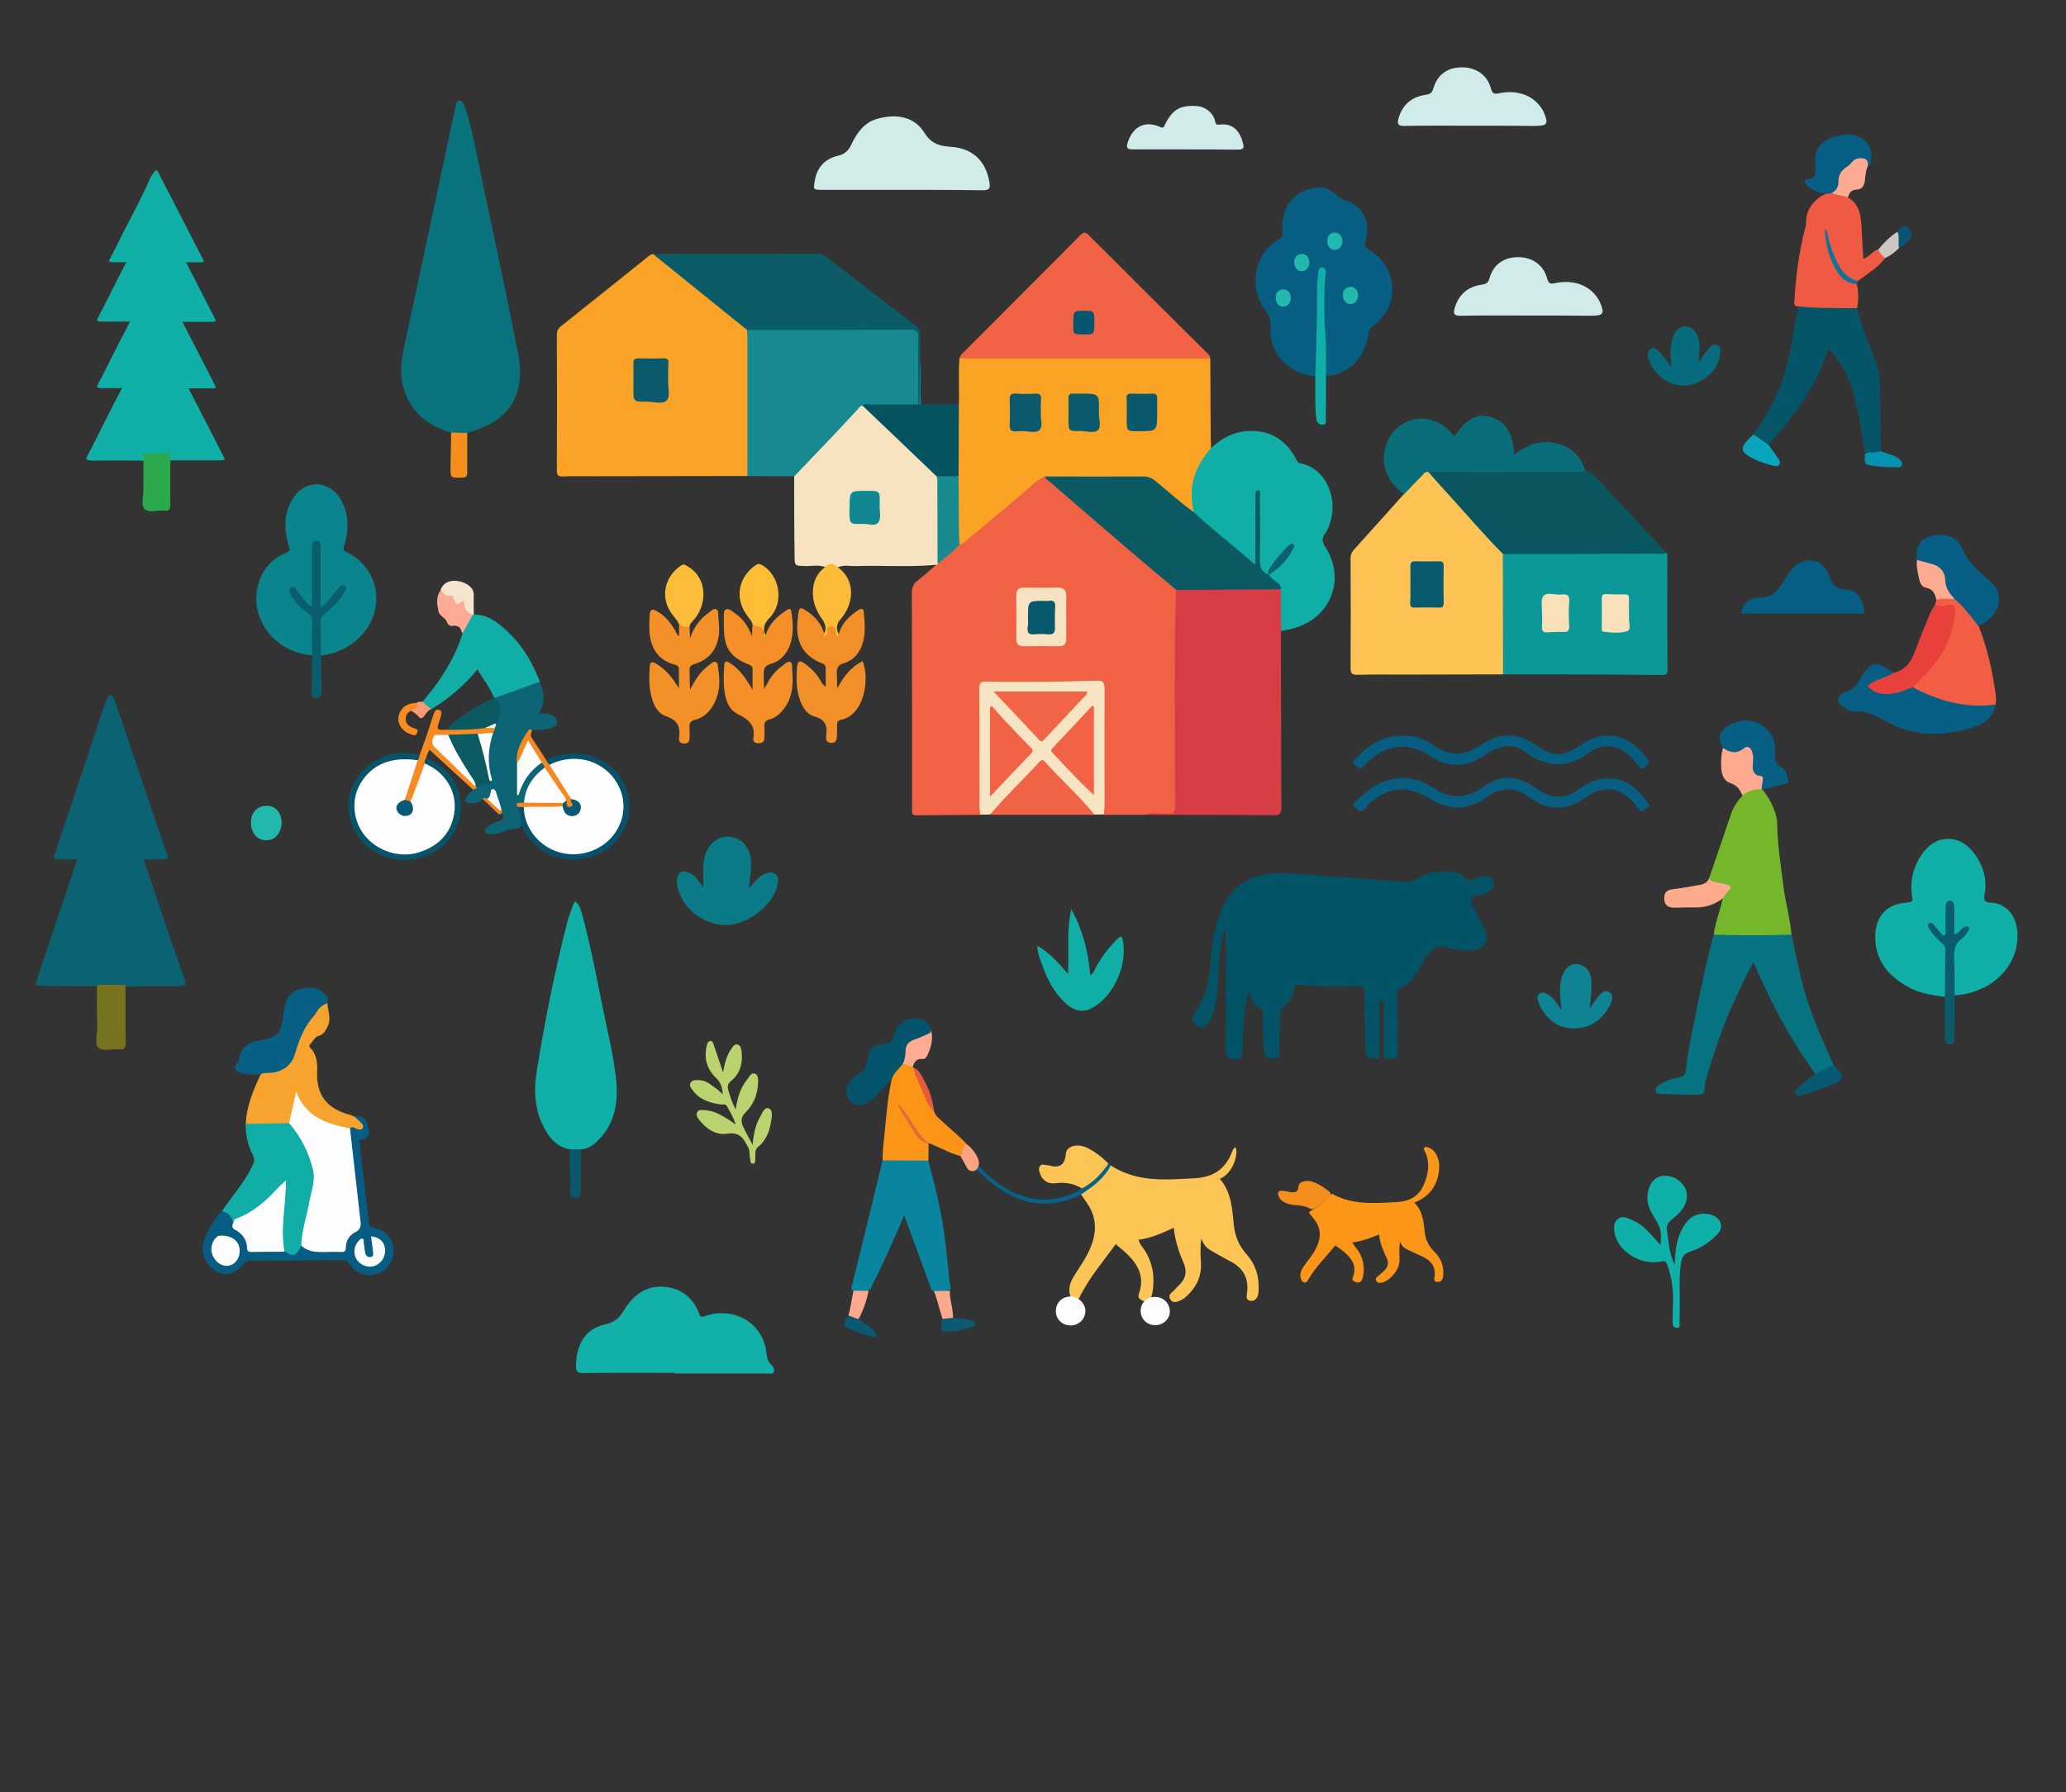 <?xml version="1.0" encoding="utf-8"?>
<!-- Generator: Adobe Illustrator 24.1.2, SVG Export Plug-In . SVG Version: 6.00 Build 0)  -->
<svg version="1.1" id="Layer_1" xmlns="http://www.w3.org/2000/svg" xmlns:xlink="http://www.w3.org/1999/xlink" x="0px" y="0px"
	 viewBox="0 0 949.8 824.2" enable-background="new 0 0 949.8 824.2" xml:space="preserve">
<rect x="0" y="0" width="949.8" height="824.2" fill="#333333" stroke="none"/>
<path fill="#F16245" d="M525.8,374.7c-6.1,0-12.2,0-18.4,0c-0.9-1.5-0.6-3.1-0.6-4.7c0-16.8,0-33.6,0-50.4c0-5.2-0.2-5.7-5.3-5.4
	c-15.4,0.8-30.8,0.6-46.3,0.7c-3.6,0-3.8,0.3-3.8,4.4c0,16.9,0,33.8,0,50.7c0,1.6,0.2,3.2-0.6,4.7c-9.8,0.1-19.7,0.1-29.5,0.2
	c-1.5,0-2.1-0.4-2-2c0.1-0.5,0-0.9,0-1.4c0-32.9,0-65.9-0.1-98.8c0-2.5,0.7-4.3,2.7-5.8c3-2.3,5.8-4.8,8.6-7.3
	c0.1-0.3,0.3-0.6,0.5-0.8c3-3.4,6.7-5.9,10-8.9c7-5.1,13.3-11.1,20.1-16.5c5.4-4.4,10.7-8.9,16.1-13.3c1-0.8,1.8-1.8,3.3-1.4
	c7.3,6,14.4,12.2,21.6,18.4c10.6,9.2,21.3,18.2,31.9,27.4c2.8,2.4,6.1,4.4,7.8,8c0.8,5.4,0.1,10.7-0.1,16.1
	c-0.4,11.8,0,23.5-0.1,35.2c-0.2,15.5,0,31-0.2,46.6c-0.1,3.8-0.5,4-4.2,4.1C533.3,374.5,529.5,374,525.8,374.7z"/>
<path fill="#FAA326" d="M343.6,218.9c-23.3,0-46.6,0.1-69.9,0.1c-5,0-10.1-0.1-15.1,0.1c-1.9,0-2.6-0.5-2.6-2.5
	c0.1-20.9,0.1-41.8,0-62.7c0-1.7,0.6-2.8,1.8-3.8c13.5-10.8,27-21.5,40.4-32.3c0.6-0.5,1.3-1,2.2-0.9c4.5,2.3,8.1,5.8,12,9
	c9.4,7.7,19,15.2,28.4,22.9c1.3,1.1,2.7,2.2,3.5,3.7c0.4,0.9,0.6,1.8,0.5,2.7c-0.3,9.3,0.4,18.7-0.4,28c-0.3,2.8,0.5,5.4,0.5,8.2
	c0.1,7.9-0.2,15.7,0,23.6C344.9,216.3,345.1,217.9,343.6,218.9z"/>
<path fill="#035367" d="M574.1,455.6c-2.5,9.5-2.5,18.6-2.9,27.6c-0.1,2.6-0.5,4.1-3.5,3.9c-2.7-0.2-4.3-0.9-4.3-4.3
	c0.2-16.3,0.1-32.7,0.1-49c0-2.4,0-4.7-0.2-7.1c-2.3,6.3-2.7,12.8-3,19.4c-0.3,6.3-0.6,12.5-2.2,18.7c-0.6,2.1-1.3,4.1-2.8,5.8
	c-1.1,1.3-2.4,2.9-4.3,1.5c-1.7-1.3-3.5-2.9-2.2-5.5c1.1-2.2,2.7-4.2,3.7-6.5c2.4-5.6,3.8-11.5,4-17.6c0.3-7.7,1.9-15.2,4.3-22.4
	c3.9-11.6,13.3-18.3,26-18.5c9.4-0.1,18.7,1,28,1.6c10.4,0.7,20.7,1.6,31.1,2.4c2.1,0.2,3.8-0.4,5.7-1.6c6-3.8,12.8-3.8,19.5-2.3
	c0.4,0.1,1,0.3,1.2,0.6c2,3.7,4.6,2.4,7.4,1.2c0.9-0.4,2-0.5,3-0.6c1.8-0.2,3.5,0.2,4.1,2.2c0.6,1.9-0.3,3.4-1.7,4.5
	c-1.7,1.4-3.9,1.8-6,2.2c-2.7,0.6-3.7,1.9-2.2,4.5c1.9,3.5,3.7,7,5.5,10.6c2.8,5.7,0.2,10-6.2,10.2c-4.3,0.2-8.4-0.7-12.5-1.7
	c-2.2-0.6-3.7-0.1-5.2,1.4c-2.3,2.4-4.1,5.2-5.8,8c-2.3,4-4.7,7.9-9.2,9.8c-1.6,0.7-1.1,1.8-1.1,2.8c0,8.9,0.1,17.8,0.2,26.7
	c0,1.6,0.2,3.1-2.1,2.8c-1.8-0.2-4.4,0.8-4.4-2.7c0.1-8,0-16,0-24c-0.7,0-1.3,0-2,0c0,7.8,0,15.7,0,23.5c0,1.3,0.8,3.3-1.8,3.1
	c-2.1-0.2-4.6,0.2-4.6-3.2c-0.1-8.9-0.4-17.8-0.4-26.7c0-2.5-0.4-3.5-3.3-3.4c-8.8,0.1-17.6,0.4-26.4-0.7c-1.8-0.2-2.4,0.4-2.6,2.1
	c-0.3,3-1.8,5.5-4.1,7.2c-1.8,1.3-2.3,2.8-2.3,4.8c-0.1,5.6-0.4,11.2-0.4,16.8c0,1.9-0.3,3.2-2.5,3.1c-2-0.1-4.1,0.3-4.5-2.8
	c-0.7-5.6-0.6-11.2-0.6-16.8c0-1.8-0.1-3.2-2.1-4.1C575.8,462.1,575.1,459.1,574.1,455.6z"/>
<path fill="#FAA325" d="M480.4,219c-4.3,2-7.4,5.6-10.9,8.5c-8.8,7.2-17.5,14.6-26.2,21.9c-0.6,0.5-1.4,0.7-2.1,1.1
	c-1.5-1.7-1.5-3.8-1.6-5.8c-0.1-8.6-0.1-17.1,0-25.7c-0.2-9.5-0.1-19-0.1-28.4c0-1.6,0.3-3.2,1.3-4.5c0.3-7.1-0.3-14.2,0.3-21.4
	c1.4-1,3-1,4.6-1c35.3,0,70.5,0,105.8,0c1.7,0,3.4,0.1,4.9,1.1c0.1,12,0.1,24,0.2,36c0,1.8,0.1,3.6,0.2,5.5c0.2,1.5-0.9,2.5-1.7,3.6
	c-5.3,6.6-6.9,14.2-5.9,22.5c0.1,1.1,0.9,2.5-0.5,3.4c-1.6,0.2-2.5-0.9-3.5-1.8c-4.7-3.9-9.6-7.7-14.2-11.7c-1.9-1.7-4-2.3-6.5-2.3
	c-12.9,0.1-25.7,0-38.6,0C483.9,220,482.1,220,480.4,219z"/>
<path fill="#0B6272" d="M44.6,453.5c-8.1,0-16.2,0-24.4-0.1c-3.4,0-4.1-0.5-3.4-2.5c8.5-25.3,17-50.6,25.4-75.8
	c1.9-5.6,3.4-11.3,5.8-16.8c0.3-0.6,0.4-1.2,0.8-1.8c0.5-0.7,0.4-1.8,1.9-1.8c1.5,0,1.7,1.1,2,1.7c1.7,4.6,3.4,9.3,5,14
	c7.2,21.4,14.4,42.7,21.6,64.1c1.9,5.5,3.9,10.9,5.8,16.4c0.7,2.1,0,2.5-3.6,2.6c-7.9,0-15.8,0-23.7,0.1
	C53.3,454.5,48.9,454.5,44.6,453.5z"/>
<path fill="#0B6272" d="M46.2,395.2c-6.2,0-12.4,0-18.6,0c-2.6,0-3.1-0.4-2.6-1.9c6.5-19.3,13-38.6,19.4-58
	c1.4-4.3,2.6-8.6,4.4-12.8c0.2-0.5,0.3-0.9,0.6-1.4c0.4-0.5,0.3-1.3,1.4-1.4c1.1,0,1.3,0.8,1.5,1.3c1.3,3.5,2.6,7.1,3.8,10.7
	c5.5,16.3,11,32.6,16.5,49c1.4,4.2,3,8.3,4.4,12.5c0.6,1.6,0,1.9-2.8,2c-6,0-12.1,0-18.1,0.1C52.9,395.9,49.6,396,46.2,395.2z"/>
<path fill="#D73D45" d="M525.8,374.7c3.6-1.3,7.4-0.5,11.1-0.5c2.5,0,3.3-0.7,3.3-3.3c-0.1-9.8-0.1-19.6-0.1-29.4
	c0-15.6-0.1-31.2,0-46.8c0-7.8,0.4-15.6,0.6-23.4c1.2-1.4,2.9-1.2,4.5-1.2c13.1,0,26.2,0,39.3,0c1.5,0,3,0,4.3,0.8
	c0.8,0.9,1,2,1,3.2c0.1,4.4,0.1,8.9,0,13.3c0,1-0.2,2.1-0.9,2.9c0.1,27,0,53.9,0.2,80.9c0,3.1-0.9,3.7-3.8,3.7
	C565.6,374.7,545.7,374.7,525.8,374.7z"/>
<path fill="#08727D" d="M207.4,198.9c-10.6-2.9-18.2-9.1-21.7-19.8c-2.2-6.9-1.2-13.8,0.3-20.6c7.8-36.3,15.5-72.6,23.3-109
	c0.1-0.3,0.1-0.7,0.2-1c0.4-0.9,0.4-2.3,1.7-2.3c1.1,0,1.7,1.1,2.1,2c0.6,1.3,1.1,2.7,1.5,4.2c3.8,13.7,6.2,27.8,9.2,41.7
	c4.9,22.8,9.7,45.7,14.2,68.6c3.7,19-4.2,31.2-22.8,36.1c-0.2,0.1-0.4,0.2-0.6,0.3C212.3,200.5,209.8,200.8,207.4,198.9z"/>
<path fill="#FEC354" d="M691,310.1c-15.1,0-30.2,0.1-45.3,0.1c-7.2,0-14.4-0.1-21.6,0.1c-2.2,0-3.2-0.3-3.2-2.9
	c0.1-16.9,0.1-33.8,0-50.8c0-1.6,0.6-2.8,1.6-3.9c7.7-8.5,15.3-17,22.9-25.5c0.1-1.7,1.5-2.5,2.5-3.6c1.7-1.8,3.6-3.5,5.1-5.5
	c0.9-1.3,2.1-2.1,3.8-1.5c1.9,1.1,3.1,3,4.5,4.6c7,7.8,14.1,15.6,21.1,23.3c2.7,2.9,5.1,6.1,8.1,8.9c0.8,0.7,1.2,1.6,1.4,2.7
	c0.5,11.7,0.1,23.5,0.2,35.2c0,4.8,0,9.6,0,14.4C692.2,307.2,692.3,308.8,691,310.1z"/>
<path fill="#10AFA8" d="M64.5,211.8c-6.9,0-13.8-0.1-20.7,0c-4,0.1-4.5-0.5-3.9-1.6c2.2-4.3,4.5-8.7,6.6-13c5.9-12,12.6-24,18.2-36
	c1.5-3.3,2.4-6.7,5.3-9.9c0.3-0.4,0.8-0.7,1.6-1.4c1.7,1.6,1.8,3,2.5,4.4c5.1,9.7,10,19.4,15,29c4.6,8.9,9.2,17.8,13.7,26.7
	c0.9,1.7,0.8,1.7-4.3,1.7c-6.5,0-13,0-19.5,0C74.1,212.4,69.3,212.4,64.5,211.8z"/>
<path fill="#10AFA8" d="M66,178.5c-5.9,0-11.9-0.1-17.8,0c-3.4,0.1-3.9-0.4-3.4-1.3c1.9-3.7,3.9-7.5,5.7-11.2
	c5.1-10.3,10.8-20.6,15.6-31c1.3-2.9,2.1-5.8,4.6-8.5c0.3-0.3,0.7-0.6,1.3-1.2c1.4,1.4,1.5,2.6,2.1,3.8c4.4,8.3,8.6,16.7,12.9,25
	c3.9,7.7,7.9,15.3,11.8,23c0.7,1.5,0.7,1.5-3.7,1.5c-5.6,0-11.2,0-16.8,0C74.3,179.1,70.2,179.1,66,178.5z"/>
<path fill="#10AFA8" d="M66,147.9c-5.9,0-11.9-0.1-17.8,0c-3.4,0.1-3.9-0.4-3.4-1.3c1.9-3.7,3.9-7.5,5.7-11.2
	c5.1-10.3,10.8-20.6,15.6-31c1.3-2.9,2.1-5.8,4.6-8.5c0.3-0.3,0.7-0.6,1.3-1.2c1.4,1.4,1.5,2.6,2.1,3.8c4.4,8.3,8.6,16.7,12.9,25
	c3.9,7.7,7.9,15.3,11.8,23c0.7,1.5,0.7,1.5-3.7,1.5c-5.6,0-11.2,0-16.8,0C74.3,148.4,70.2,148.4,66,147.9z"/>
<path fill="#10AFA8" d="M67.2,120.6c-4.7,0-9.5-0.1-14.2,0c-2.7,0-3.1-0.3-2.7-1.1c1.5-3,3.1-5.9,4.5-8.9
	c4.1-8.2,8.6-16.4,12.5-24.7c1.1-2.3,1.7-4.6,3.6-6.8c0.2-0.3,0.6-0.5,1.1-0.9c1.2,1.1,1.2,2.1,1.7,3c3.5,6.6,6.9,13.3,10.3,19.9
	c3.1,6.1,6.3,12.2,9.4,18.3c0.6,1.2,0.5,1.2-2.9,1.2c-4.5,0-8.9,0-13.4,0C73.8,121,70.5,121,67.2,120.6z"/>
<path fill="#178A91" d="M343.6,218.9c0-21,0-42,0-63c0-1.4-0.1-2.7-0.2-4.1c1.3-1.3,2.9-1.2,4.5-1.2c23.2,0,46.4,0,69.6,0
	c4.7,0,5,0.4,4.9,5.1c-0.1,8.7,0.6,17.4,0.4,26c0,1.4,0.2,2.7-0.3,4.1c-1.3,1.5-3.1,1.2-4.8,1.2c-6.6,0.1-13.1,0-19.7,0
	c-2.5,0.5-4.1,2.4-5.7,4.2c-6,6.7-12,13.4-18.4,19.7c-2,2-3.5,4.5-5.7,6.4c-0.9,0.8-1.6,2-3.1,1.7C357.9,219,350.7,219,343.6,218.9z
	"/>
<path fill="#0C9898" d="M691,310.1c0-18.5-0.1-36.9-0.1-55.4c1.3-1.3,2.9-1.1,4.5-1.1c22.3,0,44.6,0,66.8,0c1.3,0,2.5,0.2,3.7,0.6
	c0.9,0.8,0.6,1.9,0.6,2.9c0,16.8,0,33.5,0.1,50.3c0,1.6,0.2,3-2.3,3C739.9,310.1,715.5,310.1,691,310.1z"/>
<path fill="#F8E3C1" d="M365.1,219.1c6.9-7.3,13.9-14.5,20.8-21.8c2.7-2.9,5.4-5.9,8.2-8.8c0.7-0.8,1.2-2.1,2.7-1.8
	c1.4,0.1,2.3,0.8,3.2,1.8c9.7,10.1,20.4,19.2,30.1,29.3c0.6,0.7,1.3,1.3,1.6,2.2c0.5,1.4,0.5,2.9,0.6,4.4c0,10,0,20.1,0,30.1
	c0,1.7,0,3.4-1.1,4.9c-0.2,0.2-0.3,0.3-0.6,0.3c-12.3,1.2-24.7,0.2-37,0.6c-2.8,0.1-5.7-0.7-8.4,0.6c-1.8-0.4-3.7-0.4-5.5,0
	c-3.2-1.4-6.5-0.5-9.7-0.6c-4.7-0.2-4.7,0-4.7-4.9C365.1,243.2,365.1,231.2,365.1,219.1z"/>
<path fill="#11AEA7" d="M589,290.2c-0.1-6.4-0.2-12.9-0.2-19.3c-1.2-1.3-2.2-2.7-3.7-3.8c-0.9-0.7-2.1-1.4-1.7-2.9
	c2.1-2.4,4.5-4.5,6.7-6.8c1.6-1.7,3-3.4,3.6-5.7c-2.8,1.3-7.5,6.6-9.6,10.9c-0.4,0.8-0.4,1.9-1.6,2c-3.3-1-4.2-3.5-4.2-6.6
	c0-9.8,0-19.6-0.1-29.5c-0.1,8.3,0,16.7-0.1,25c0,1,0,2.1,0,3.1c-0.3,3.2-1.2,3.7-3.8,1.8c-5.1-3.8-9.8-8.3-14.8-12.3
	c-2.8-2.3-5.6-4.7-8.4-7.1c-1.1-0.9-2.4-1.8-2.3-3.6c-2.7-11.2,0.3-20.8,7.9-29.2c6.3-6.2,13.9-9.1,22.8-7.7
	c7.4,1.2,12.5,5.7,16.1,12.1c0.6,1.1,0.9,2.3,2.4,2.5c9.9,1.8,16.6,13.2,14.1,25c-0.6,2.6-1.4,5.1-2.9,7.2c-1.6,2.2-1.5,3.8,0,6.1
	c9.8,14.9,2.4,33.3-14.9,37.6C592.6,289.6,590.8,289.8,589,290.2z"/>
<path fill="#FB9619" d="M612.5,549c9.3,5.2,19.3,4.3,29.3,3.8c5.9-0.3,10.3-2.4,12.7-7.9c2.2-4.9,3-10,0.7-15.2
	c-0.3-0.6-1-1.4-0.3-2c0.7-0.6,1.5-0.1,2.3,0.2c3,1.3,4.8,5.2,4.4,9.7c-0.6,7.3-4.2,12.6-11.4,15.4c3.9,3.9,4.3,8.9,4.8,13.7
	c0.4,3.6,1.9,6.4,4.4,8.9c3.1,3,4.5,6.7,4.1,11c-0.1,0.8-0.2,1.5-0.7,2.1c-0.7,0.8-1.6,1-2.6,0.7c-0.9-0.3-0.9-1.1-0.8-1.8
	c1-5.3-1.7-8.2-6.2-10.1c-2-0.9-4-1.9-6-2.8c-1.5-0.7-2.8-1.6-3.6-3.8c-0.4,2.8-0.3,4.9-0.2,7.1c0.3,4.4-1.7,7.6-5,10.3
	c-0.6,0.4-1.2,0.8-1.9,1.1c-1.3,0.5-2.9,1.1-3.8-0.4c-0.8-1.4,0.8-2,1.6-2.8c0.6-0.7,1.5-1.2,2.1-1.9c1.7-1.7,2.2-3.6,1.1-5.8
	c-1.6-3.4-3.1-6.8-3.5-10.8c-4,1.6-7.9,3.1-12.2,3.6c0.4,1.3,1.4,2.1,2.1,3.1c2.8,3.9,3.6,8.1,2.7,12.8c-0.5,2.4-2,3.2-4,2.1
	c-0.7-0.4-1.1-0.9-0.7-1.8c2.1-5.1-0.3-8.7-4-11.8c-1.3-1.1-2.7-2-4-3c-4.3,5.2-9.2,10-12.6,16c-0.9,1.6-2.4,1.4-3.1-0.4
	c-0.9-2.2-0.1-4.2,1.2-6c1.8-2.6,3.9-5,5.4-7.8c2.4-4.6,2.9-9.1-0.4-13.5c-0.8-1.1-1.7-2.1-2.5-3.1c-0.2-0.7,0.4-0.9,0.8-1.1
	c3.3-1.9,6.3-4,8.6-7.1C611.8,549.3,612.1,549,612.5,549z"/>
<path fill="#075E83" d="M604.7,173.1c-12.1-1.2-20.9-10.3-20.6-21.1c0.1-4.9-0.3-6.4-3.2-10.6c-6.9-10.2-4-24.5,6.5-30.9
	c1.8-1.1,2.3-2.1,2.2-4.2c-0.9-10.9,5-18.5,15.2-20c3.8-0.6,7,0.8,9.6,3.4c1.3,1.3,2.8,2.1,4.6,2.7c7.6,2.2,11.4,10.1,8.7,18.5
	c-0.7,2.2-0.1,2.8,1.6,3.9c13.7,8.3,14.5,26.2,1.6,35.3c-1.5,1.1-1.6,2.3-1.8,3.7c-1.6,10.8-9.2,18.2-19.6,19.3
	c-1.2-1.2-1.1-2.7-1.1-4.2c0-14.4-1.4-28.7-0.8-43.1c-1,1.9-1.2,4-1.2,6.2c0,6.4-0.2,12.8,0,19.2c0.2,6.6-1.1,13.2-0.8,19.8
	C605.7,171.7,606,172.8,604.7,173.1z"/>
<path fill="#F16344" d="M556.4,164.8c-37.5,0-75,0-112.5,0c-0.9,0-1.8-0.1-2.7-0.1c0.3-1.7,1.7-2.6,2.8-3.7
	c17.5-17.6,35.1-35.1,52.5-52.7c1.7-1.7,2.5-1.7,4.2,0c17.7,17.7,35.4,35.4,53.2,53C554.9,162.3,556.2,163.1,556.4,164.8z"/>
<path fill="#10AFA8" d="M894.1,458.4c-5.6-0.8-11.3-1.5-16.4-4.3c-9.3-5-15.7-12.2-15.6-23.5c0.1-9.5,5.5-15.1,15-15.6
	c2.8-0.1,2.1-1.7,1.9-3.2c-1-6.6,0.5-12.7,4.1-18.3c6.4-10.1,17.8-10.4,24.8-0.7c3.9,5.5,5.7,11.6,4.5,18.4c-0.5,2.6-0.2,3.8,3,3.9
	c6.4,0.3,11,5.3,11.9,12.1c1.7,12.7-6.6,24.7-20.1,28.9c-2.8,0.9-5.7,1.5-8.7,1.6c-1.3-1.2-1-2.7-1-4.2c-0.1-4.8,0.1-9.6-0.1-14.4
	c-0.1-3.1,0.6-5.6,3.2-7.5c1.2-0.9,2.1-2,2.7-3.3c-0.5-0.7-0.9-0.3-1.2-0.1c-1.1,0.7-2,2.4-3.4,1.8c-1.7-0.8-1.1-2.8-1.2-4.3
	c-0.3-3.2,0.5-6.6-0.7-10c-1.7,1-1.4,2.5-1.5,3.8c-0.1,2.8,0.2,5.7-0.2,8.6c-0.3,2.4-1.2,2.7-3.1,1.3c-1.3-0.9-2.1-2.4-4.2-3.4
	c1.4,2.9,3.2,4.6,5.1,6.4c1.3,1.2,2.3,2.5,2.4,4.4c0.1,6.3,0.1,12.6,0,18.8C895.2,456.7,895.2,457.8,894.1,458.4z"/>
<path fill="#09859F" d="M392.4,593.5c-1.7-0.6-0.8-1.8-0.6-2.8c4.2-17,8.4-34.1,12.5-51.1c0.5-2,1-4,1.4-6.1
	c0.7-0.7,1.6-0.7,2.5-0.7c5.2,0,10.5,0,15.7,0c1,0,2,0,2.8,0.8c2.3,8.5,4.5,17,6.1,25.7c1.8,9.9,2.7,19.9,3.7,30
	c0.1,1.3,1.2,2.8,0,4.2c-2.4,1.1-4.9,1.1-7.4,0.1c-1-0.3-1.2-1.4-1.5-2.3c-3.8-10.3-7.5-20.5-11.3-30.8c-0.2-0.5-0.4-1-0.6-1.6
	c-2.8,6.4-5.5,12.6-8.3,18.8c-2.1,4.6-4.3,9.2-6.6,13.7c-0.4,0.8-0.7,1.8-1.7,2.1C397,594.6,394.7,594.8,392.4,593.5z"/>
<path fill="#0A5660" d="M766,254.1c-1.2,1-2.6,0.5-4,0.5c-23.7,0.1-47.4,0.1-71.1,0.1c-8.5-8.5-16.2-17.7-24.3-26.5
	c-3.4-3.7-6.7-7.5-10-11.2c1.3-1.4,3.1-1.2,4.8-1.2c21.4,0,42.9,0,64.3,0c1,0,2.1-0.1,3,0.5c3.2,0.7,5,3.2,7.1,5.4
	C745.9,232.5,756,243.3,766,254.1z"/>
<path fill="#0B5C66" d="M422.1,186c0-10.2-0.1-20.3,0.1-30.5c0.1-3-0.8-3.9-3.8-3.9c-25,0.1-50,0.1-75,0.1c-14-11.3-28-22.6-42-33.9
	c-0.3-0.3-0.6-0.7-0.9-1c25,0,50.1,0,75.1-0.1c1.8,0,3.3,0.6,4.7,1.7c13.5,10.5,27.1,21,40.7,31.4c1.3,1,2.1,1.9,2.1,3.6
	c-0.1,4.1-0.1,8.2-0.2,12.3c0.6,6.6,0.1,13.1,0.2,19.7C422.9,186.1,422.6,186.2,422.1,186z"/>
<path fill="#10AFA7" d="M262,528.5c-5.3-0.9-8.7-4.3-11.2-8.7c-4.9-8.4-5.6-17.8-4.1-26.9c3.7-23.1,8.3-46.2,14.1-68.9
	c0.7-2.7,1.8-5.4,2.7-8.1c0.2-0.5,0.6-0.9,1-1.4c2,1.6,2.5,3.9,3.1,6c4.3,15.4,7,31.1,10.3,46.7c1.9,9.2,4.1,18.5,5.2,27.9
	c1.3,11.1,0,21.7-8.8,29.9c-2,1.9-4.3,3.4-7.2,3.5C265.4,529.6,263.7,529.6,262,528.5z"/>
<path fill="#0B858D" d="M143.4,301.3c-17.4-1.2-29.5-17.7-24.4-33.4c2-6.3,6-11,12.2-13.5c1.9-0.8,2.2-1.4,1.6-3.4
	c-2.2-7.2-2.5-14.4,1.5-21.2c5.6-9.5,16.8-9.5,22.4,0c3.9,6.8,3.7,14,1.5,21.2c-0.5,1.7-0.3,2.3,1.3,3c14,6.8,17.8,24.2,8.1,36.5
	c-5.1,6.4-11.9,9.8-19.9,11c-1.3-0.8-1.1-2.2-1.1-3.4c-0.1-3.8,0-7.5,0-11.3c0-2.4,0.9-4.1,2.7-5.6c2.4-2.1,4.7-4.3,6.6-6.9
	c0.7-1,1.5-1.9,1.6-3.7c-2.6,1.3-3.7,3.7-5.3,5.4c-1.3,1.4-2.4,3.8-4.5,3c-1.9-0.7-1.1-3.2-1.1-5c-0.1-6.6,0-13.2,0-19.9
	c0-1.3,0.2-2.7-0.8-4.1c-1.7,1-1.4,2.6-1.4,4c-0.1,6,0,12.1,0,18.1c0,1,0,2.1,0,3.1c-0.1,1.3,0.3,3.1-1.1,3.7c-1.6,0.7-2.6-1-3.6-2
	c-1.6-1.7-2.7-3.9-5-5.7c-0.2,2.4,1.1,3.6,2.1,4.9c1.3,1.6,2.7,3.1,4.4,4.2c2.4,1.5,3.3,3.6,3.2,6.3c-0.1,3.5,0,7.1,0,10.6
	C144.4,298.8,144.6,300.3,143.4,301.3z"/>
<path fill="#11B0A8" d="M310.2,631.3c-14.1,0-28.1-0.1-42.2,0.1c-2.6,0-3.2-0.7-3.2-3.2c0.1-10.4,4.5-17.1,13.1-19.1
	c4.7-1.1,6.6-2.7,9.1-6.8c4.1-6.6,9.7-11.1,17.9-10.6c8,0.5,13.7,4.8,16.5,12.4c0.8,2.1,1.7,1.4,2.9,1c11.8-3.9,23.7,1.7,27.2,12.8
	c0.4,1.3,0.6,2.7,0.8,4c0.3,2.2,0.6,4.2,2.4,5.8c0.9,0.8,1.6,2.2,0.9,3.4c-0.5,0.9-1.9,0.5-2.9,0.5c-14.2,0-28.4,0-42.5,0
	C310.2,631.4,310.2,631.4,310.2,631.3z"/>
<path fill="#067381" d="M823.6,429.8c1.5,7,2.9,14,4.6,20.9c3.3,13.6,9.1,26.4,14.8,39.1c-2.4,2.1-5,4-8.4,4.1
	c-11.5-15.9-20.7-33.1-28.5-51.5c-3.9,7.1-7.1,14.3-10.4,21.5c-4.7,10.4-7.9,21.3-11.4,32.1c-0.2,0.6-0.3,1.3-0.4,2
	c-0.3,5.3-0.3,5.4-5.8,5.4c-4.9,0-9.8-0.2-14.7-0.4c-0.9,0-1.9,0-2.3-1.1c-0.3-1.2,0.4-1.9,1.2-2.6c3-2.3,6.5-3.3,10.1-4
	c1.9-0.4,2.4-1.2,2.6-3.1c1.1-10.1,3.4-20,5.4-29.9c2.2-10.9,4.5-21.9,7.5-32.6c1-0.7,2.1-0.7,3.3-0.7c9.7,0,19.4,0,29.1,0
	C821.4,429.2,822.6,429.2,823.6,429.8z"/>
<path fill="#D1EBE9" d="M414.2,87.3c-12,0-24,0-36,0c-4.5,0-4.3,0-3.6-4.3c1.1-6.2,4.7-10,10.7-11.4c3.1-0.7,4.8-2.4,6.1-5.2
	c2.5-5.2,5.8-10,11.7-11.7c9-2.6,17.3-1.1,21.9,6.4c3.1,5,7.1,6.1,12.1,6.4c9.8,0.7,15.9,6.1,17.7,15.9c0.6,3.4,0.1,4.1-3.3,4.1
	C439.1,87.3,426.7,87.3,414.2,87.3z"/>
<path fill="#096E7A" d="M728.8,216.3c-1.3,0.9-2.9,0.7-4.3,0.7c-22.6,0-45.2,0.1-67.8,0.1c-1.6-0.5-2.2,0.9-3,1.7
	c-2.8,2.8-5.5,5.6-8.2,8.5c-8.5-6.1-11.5-15.3-7.7-24.2c4.8-11.3,19-14.1,28.1-5.4c1,0.9,1.9,2,2.8,3c5.5-8.2,10.2-10.8,16.7-8.9
	c8.3,2.5,10,9.4,10.8,17.3c6.6-5.3,13.7-7.5,21.7-4.5C723.4,206.5,727,210.6,728.8,216.3z"/>
<path fill="#055569" d="M806.1,199.8c7.3-10.3,13.1-21.4,15.8-33.8c1.8-8.3,3.2-16.8,4.9-25.1c0.7-0.9,1.8-1,2.8-0.9
	c6.6,0.6,13.2,0.1,19.8,0.3c1.6,0,3.2-0.2,4.4,1.3c1.7,8,5.1,15.5,8,23.1c1.5,4,2.4,8,2.5,12.3c0,10.1,0.3,20.2,0.4,30.3
	c-2.1,2.2-4.6,1.9-7.2,1.2c-1.2-6.7-2.2-13.5-3.6-20.2c-2.1-10.3-5.4-20-13.5-27.9c-5.2,17.2-15.7,30.9-27.2,44
	C810,204.2,807.6,202.7,806.1,199.8z"/>
<path fill="#74B72B" d="M823.6,429.8c-11.9,0.4-23.8,0.4-35.7,0c0.6-5.7,3-11.1,4.1-16.7c-0.1-1.3,0.6-2.4,1.4-3.4
	c1.5-1.8,0.5-2.3-1.1-2.6c-1.6-0.3-3.1-0.5-4.6-1.1c-1.1-0.4-2.5-0.9-1.8-2.6c3.3-9.7,6.6-19.4,9.9-29.1c1.1-3.3,3.1-6.1,5.4-8.6
	c1.8-3,4.3-4,8.6-3.3c3.6,4.5,6.4,9.5,7.2,15.3c0.1,10,1.6,19.9,2.9,29.8C820.8,415.1,823,422.3,823.6,429.8z"/>
<path fill="#FB9518" d="M426.8,533.7c-7,0-14-0.1-21-0.1c-0.2-4.6,0.6-9.2,1-13.8c0.7-8,1.5-16,3.2-23.8c-0.1-2.3,1.4-3.6,2.7-5
	c0.7-0.8,1.5-1.7,2.4-2.2c1.7-0.1,3.3,0.1,4.4,1.8c0.2,0.1,0.3,0.3,0.5,0.4c1.8,2.6,2.5,5.8,3.8,8.6c1.7,3.9,3.6,7.7,5.6,11.4
	c0.6,2.1,2.3,3.3,3.8,4.7c3.6,3.4,7.5,6.4,10.9,10.1c0.1,1.8-1.2,4.7-2.5,5.8c-4.3-1.1-8.3-3.3-12.4-5c-0.7-0.3-1.4-1-2.3-0.8
	c-2.4-1.2-4.1-3.1-5.5-5.4c-2.4-4-5.2-7.6-7.6-11.5c2.5,4.1,5.2,8.1,7.6,12.3c1.3,2.2,3.4,3.5,5.5,4.7
	C426.9,528.5,426.8,531.1,426.8,533.7z"/>
<path fill="#F7E4C2" d="M450.7,374.6c-0.1-1.1-0.4-2.3-0.4-3.4c0-18.2,0-36.3-0.1-54.5c0-2.5,0.5-3.4,3.2-3.3
	c16.9,0.4,33.8,0.1,50.7-0.4c2.9-0.1,3.7,0.8,3.7,3.6c-0.1,17.7,0,35.4,0,53.1c0,1.6-0.2,3.2-0.3,4.8c-1.4,0-2.9,0.1-4.3,0.1
	c-2-0.8-3-2.8-4.4-4.2c-5.6-5.8-11.6-11.3-16.9-17.5c-2.5-3-3.2-2.8-5.8,0.2c-5.7,6.8-12.5,12.7-18.2,19.4c-0.8,0.9-1.8,1.4-2.8,2
	C453.6,374.7,452.2,374.6,450.7,374.6z"/>
<path fill="#F15A42" d="M853.8,141.7c-9,0-18,0.1-27-0.8c-2.5,0.1-1.9-1.7-1.8-3.1c0.6-11.4,2.2-22.7,5.1-33.7
	c0.2-0.6,0.2-1.3,0.2-2c-0.1-6.4,5-12.4,11.9-13.8c2.6,0.5,5.4,0.3,7.4,2.5c5.2,3.1,5.9,8.3,6.2,13.6c0.3,4.8,0.5,9.6,0.8,14.5
	c2.9-0.5,4.1-3.5,6.8-4.2c1.4,1.1,2.9,2.1,3.2,4c-3.4,4.5-8.2,7.3-12.6,10.6c-4.5,0.4-6.9-2.6-8.8-5.8c-2.8-4.7-5.2-9.6-5.3-13.4
	c0.4,2.8,1.6,7.1,3.6,11.3c2,4,4.3,7.6,9.1,8.5c0.5,0.1,0.8,0.5,1,0.9C854.6,134.3,854.4,138,853.8,141.7z"/>
<path fill="#F39028" d="M317,288.3c0.1,1.4,0.1,2.7,0.2,5.2c2-5.5,4.8-9.1,8.8-11.9c1-0.7,2.1-2,3.3-1.4c1.2,0.6,0.8,2.2,0.9,3.5
	c0.3,2.7,0.6,5.4,0.3,8.2c-0.9,6.8-4.5,11.4-11.1,13.4c-1.7,0.5-2.5,1.2-2.4,3c0.1,2.9,0,5.9,0.3,8.9c2.1-4.4,4.6-8.3,8.5-11.2
	c1-0.7,2-2,3.2-1.6c1.3,0.4,0.9,2.1,1.2,3.3c1,5.9,0.7,11.6-2.5,16.9c-1.9,3.2-4.6,5.5-8.2,6.4c-2.1,0.5-2.7,1.6-2.5,3.6
	c0.1,1.6,0,3.2,0,4.8c0,1.7-0.7,2.5-2.4,2.5c-1.8,0-2.7-0.9-2.4-2.5c0.6-4.9-0.3-8.1-5.9-10c-4.6-1.5-6.4-6.4-7.3-11.3
	c-0.7-3.9-0.5-7.7-0.3-11.6c0.1-2,0.8-2.5,2.8-1.4c4.7,2.7,7.8,6.8,10.6,11.4c0-2.9,0-5.8,0-8.7c0-1.5-0.8-1.9-2-2.2
	c-6.7-1.8-10.3-6.4-11.3-13.1c-0.5-3.3-0.3-6.6-0.1-9.9c0.1-2.1,0.9-2.8,3-1.7c3.8,2,6.3,5.1,8.5,8.7c0.5,0.8,0.6,2,2,2.9
	c0-1.9,0-3.5,0-5.2c-0.3-0.8,0.3-1.1,0.7-0.8C314.2,287.1,315.8,287.2,317,288.3z"/>
<path fill="#F49027" d="M352,292.2c1.5-5.3,5.2-8.7,9.6-11.6c0.9-0.6,1.9-1.1,2.2,0.6c0.8,5.2,1.2,10.5-0.7,15.6
	c-1.6,4.2-4.5,7.3-8.8,8.5c-2.5,0.7-3.2,2.1-3.2,4.3c0,2.4,0,4.7,0.3,7.2c2-4.1,4.4-7.9,8.1-10.5c1.2-0.8,2.4-2.4,3.8-1.9
	c1.2,0.5,0.8,2.5,0.9,3.7c0.6,6.1,0.3,12.1-3.5,17.4c-1.8,2.5-3.9,4.5-6.9,5.3c-1.9,0.5-2.6,1.5-2.4,3.4c0.2,1.7,0,3.4,0,5.1
	c0,1.7-0.9,2.4-2.6,2.5c-1.5,0-2.7-0.7-2.5-2.1c1.2-6.1-2-8.8-7.1-11.3c-4.4-2.2-5.9-7.1-6.3-12c-0.3-3.2-0.2-6.4,0-9.6
	c0.1-3.1,0.7-3.3,3.4-1.4c3.3,2.2,5.9,5.4,9.7,11.8c0-3.5-0.1-6.4,0-9.3c0-1.4-0.7-1.9-1.9-2.4c-8.2-3.2-11.2-7.6-11.3-16.4
	c0-1.5-0.1-3,0-4.5c0.1-1.5-0.5-3.7,1-4.4c1.4-0.6,2.9,1,4.2,1.9c3.5,2.4,5.9,5.6,7.7,10.5c0.1-2.3,0.2-3.6,0.2-5
	c1.5-1,3.3-0.8,4.4,0c1.4,0.9,0.3,2.9,0.7,4.4c0.1,0.2,0.2,0.4,0.4,0.5C351.7,292.5,351.8,292.4,352,292.2z"/>
<path fill="#F38F28" d="M385.6,291.6c1.4-5.1,4.9-8.4,9.1-11.1c1.2-0.8,2.3-0.8,2.4,0.9c0.5,5.6,1.1,11.2-1.3,16.5
	c-1.6,3.5-4.3,6.1-7.9,7.1c-2.6,0.8-3.3,2.2-3.2,4.7c0.2,2.2,0,4.5,0.3,6.8c2.7-5.3,6.2-9.8,11.6-12.5c3.2,8,1,24.8-10,27
	c-1.6,0.3-1.8,1.3-1.8,2.7c0.1,1.8,0,3.7-0.1,5.5c-0.1,1.7-0.9,2.5-2.7,2.4c-1.6-0.1-2.2-0.9-2.2-2.4c0-0.2,0-0.5,0-0.7
	c0.6-4.4,0-7.5-5.3-9c-4.1-1.1-6.2-5.3-7.3-9.4c-1.2-4.3-1.1-8.8-0.8-13.3c0.2-2.4,0.9-3.6,3.5-1.7c3,2.2,5.6,4.7,7.4,8
	c0.5,1,1.1,1.9,2.3,2.7c0-2.9,0-5.8,0-8.7c0-1.3-0.7-1.6-1.8-2.1c-8-3.2-11.6-8.9-11.3-17.6c0-1.1,0.2-2.3,0.3-3.4
	c0.5-5.2,0.9-5.3,5.1-2.3c3.3,2.4,5.8,5.5,6.9,9.5c0.9-1,1-1,0.9-1.4c-0.3-2.3,1.3-2.6,3-2.7c2.4-0.2,1.7,1.5,1.8,2.8
	C384.8,290.7,384.2,291.9,385.6,291.6z"/>
<path fill="#D1EBEA" d="M676.7,57.8c-10.3,0-20.6-0.1-30.9,0.1c-3.2,0.1-3.6-0.9-2.8-3.7c1.9-6.2,6.1-9.7,12.4-10.6
	c2.1-0.3,3-0.9,3.6-3.1c1.7-5.7,6.1-9.9,14.1-9.5c6,0.3,10.8,3.8,12.4,9.9c0.6,2.1,1.4,2.5,3.6,2c8.5-1.8,15.9,1,19.8,7.2
	c0.3,0.5,0.6,1,0.8,1.5c2.3,5.3,1.7,6.3-4,6.3C696.2,57.8,686.5,57.8,676.7,57.8z"/>
<path fill="#D1EBEA" d="M702.5,145.1c-10.3,0-20.6-0.1-30.9,0.1c-3.2,0.1-3.6-0.9-2.8-3.7c1.9-6.2,6.1-9.7,12.4-10.6
	c2.1-0.3,3-0.9,3.6-3.1c1.7-5.7,6.1-9.9,14.1-9.5c6,0.3,10.8,3.8,12.4,9.9c0.6,2.1,1.4,2.5,3.6,2c8.5-1.8,15.9,1,19.8,7.2
	c0.3,0.5,0.6,1,0.8,1.5c2.3,5.3,1.7,6.3-4,6.3C721.9,145.1,712.2,145.1,702.5,145.1z"/>
<path fill="#097A86" d="M344.3,408.5c2.4-2.4,4-5.1,6.9-6.5c1.7-0.8,3.5-1.3,5.2-0.1c1.6,1.2,1.4,3,1.1,4.7
	c-1.7,9.3-13.5,18.7-23.5,18.8c-10.5,0.1-20.7-7.9-22.6-17.9c-0.2-0.9-0.3-1.8-0.2-2.7c0.3-3.8,2.4-5,5.8-3.4
	c2.8,1.3,4.3,3.8,6.2,6.6c0.4-5-0.4-9.7,0.8-14.2c2.1-7.7,9.1-11.2,15.5-7.8c4.1,2.2,5.4,6,5.8,10.2
	C345.6,400.3,344.6,404.2,344.3,408.5z"/>
<path fill="#03546B" d="M415.1,489.2c-1.7,2.3-4.1,4-5.1,6.8c-2.2,2.4-4.4,4.9-6.7,7.3c-1.7,1.9-3.6,3.5-6,4.4c-2.8,1-5.5,0.2-7-2.1
	c-1.6-2.4-1.6-5.2,0.1-7.8c1.2-1.9,2.8-3.2,4.7-4.1c2-0.9,2.8-2.6,3.2-4.6c1.3-7.1,2.4-8.4,8.9-9.2c2.3-0.3,2.9-1.4,3.5-3.4
	c1.6-5.8,5.2-8.4,10.8-8.2c3.6,0.1,5.5,1.6,6.6,5.4c0.2,1.1-0.4,1.8-1.3,2.3c-1.4,0.8-2.9,1.7-4.5,2c-3.4,0.8-5.3,2.9-5.5,6.6
	C416.6,486.3,416.5,488.1,415.1,489.2z"/>
<path fill="#0FB0A8" d="M769.9,581.6c0.2-6.3,0.8-11.8,3.6-16.8c3.1-5.5,7-7.5,12.3-6.4c2.3,0.5,4.4,1.6,5.2,4
	c0.8,2.4-0.5,4.2-2.1,5.8c-3.4,3.4-7.4,6-11.8,7.3c-3,0.9-3.9,2.7-4.3,5.3c-0.6,3.9-0.7,7.7-0.6,11.6c0.1,5.4,0,10.7-0.1,16.1
	c0,0.8,0.5,2-1,2.1c-1.2,0.1-2-0.6-2.1-1.8c-0.1-2.2-0.1-4.3,0-6.5c0.5-7,0-13.9-2.5-20.6c-0.6-1.5-1-2-2.9-1.6
	c-9.5,2-20.2-4.9-21.4-13.6c-0.3-2.2-0.3-4.5,1.6-6c1.9-1.5,3.9-0.6,5.8,0.2c2.9,1.2,5.5,2.9,7.6,5.1c2.2,2.2,4.2,4.5,6.2,6.8
	c0.5-6.9,0.2-8-3.5-13.8c-2.2-3.5-3.2-7.3-2.1-11.4c0.9-3.3,2.6-6,6.2-6.6c3.9-0.6,7.3,1,9.7,4c2.3,2.8,2.3,6.1,0.8,9.4
	c-1.4,3-4,5-6.4,7c-1.4,1.2-1.9,2.4-1.8,4.1C767.1,570.5,767.2,576,769.9,581.6z"/>
<path fill="#075E84" d="M917.4,324c-1,5.3-4.6,8.5-9.3,10.1c-13.1,4.4-26.4,5-38.9-1.3c-5.4-2.8-10.3-6.1-16.8-5.7
	c-1.7,0.1-3.5-0.9-5-1.9c-1.2-0.9-2.5-1.9-2.3-3.6c0.2-1.7,1.4-2.9,3.1-3.3c3.3-0.8,5.2-2.9,6.8-5.7c5-8.8,7.4-9.2,15.7-3.1
	c-0.1,1.5-1.4,1.7-2.3,2.2c-1.7,0.8-3.4,1.3-5,2.2c-0.9,0.5-2.3,0.5-2.4,1.7c0,1.5,1.5,1.9,2.6,2.3c3.9,1.3,7.7,0.2,11.4-0.8
	c1.5-0.4,3-1.2,4.6-1.1c2.5,0.4,4.6,1.9,7,2.8c9.2,3.6,18.7,5.9,28.7,5C916,323.4,916.8,323.3,917.4,324z"/>
<path fill="#F15E43" d="M917.4,324c-13.6,1.9-26.2-1.7-38.1-8c0-2.1,1.8-3.1,3-4.3c6.3-6.1,11.4-13,14-21.5c0.7-2.5,1.2-5.1,1.5-7.7
	c0.2-2.4-0.3-3.7-3.2-3.2c-1.8,0.3-3.7,0.4-5-1.4c0.2-0.7,0.5-1.3,0.7-2c2.3-3,5.3-1.3,8-1.3c5.2,3,8.7,7.6,11.2,13
	c4.1,10.1,6.4,20.6,7.9,31.3C917.6,320.6,917.8,322.3,917.4,324z"/>
<path fill="#22B8AC" d="M115.4,377.9c-0.1,1.7,0.2,3.1,0.8,4.4c1.3,2.8,3.5,4.2,6.5,4.1c3-0.1,4.9-1.8,6-4.4c0.9-2.2,1-4.4,0.3-6.7
	c-1.1-3.4-3.9-5.2-7.5-4.7c-3.4,0.4-5.9,3.2-6.1,6.7C115.4,377.6,115.4,377.9,115.4,377.9z"/>
<path fill="#22B8AC" d="M595,120.5c0,0.9,0.1,1.5,0.4,2.2c0.7,1.4,1.8,2.1,3.2,2c1.5-0.1,2.4-0.9,3-2.2c0.4-1.1,0.5-2.2,0.1-3.3
	c-0.6-1.7-1.9-2.6-3.7-2.4c-1.7,0.2-2.9,1.6-3,3.3C595,120.4,595,120.5,595,120.5z"/>
<path fill="#22B8AC" d="M586.5,136.8c0,0.9,0.1,1.5,0.4,2.2c0.7,1.4,1.8,2.1,3.2,2c1.5-0.1,2.4-0.9,3-2.2c0.4-1.1,0.5-2.2,0.1-3.3
	c-0.6-1.7-1.9-2.6-3.7-2.4c-1.7,0.2-2.9,1.6-3,3.3C586.5,136.6,586.5,136.8,586.5,136.8z"/>
<path fill="#22B8AC" d="M617.4,135.6c0,0.9,0.1,1.5,0.4,2.2c0.7,1.4,1.8,2.1,3.2,2c1.5-0.1,2.4-0.9,3-2.2c0.4-1.1,0.5-2.2,0.1-3.3
	c-0.6-1.7-1.9-2.6-3.7-2.4c-1.7,0.2-2.9,1.6-3,3.3C617.4,135.4,617.4,135.6,617.4,135.6z"/>
<path fill="#22B8AC" d="M610.2,110.7c0,0.9,0.1,1.5,0.4,2.2c0.7,1.4,1.8,2.1,3.2,2c1.5-0.1,2.4-0.9,3-2.2c0.4-1.1,0.5-2.2,0.1-3.3
	c-0.6-1.7-1.9-2.6-3.7-2.4c-1.7,0.2-2.9,1.6-3,3.3C610.2,110.5,610.2,110.7,610.2,110.7z"/>
<path fill="#055261" d="M422.1,186c0.2,0,0.4,0,0.6,0c0.2-0.3,0.5-0.4,0.7-0.1c5.8,0,11.6,0,17.4,0c0,11-0.1,22-0.1,33
	c-3.4,1.7-6.9,1.6-10.3,0c-11.3-10.8-22.5-21.6-33.8-32.3c1-1.1,2.4-0.6,3.6-0.6C407.5,186,414.8,186,422.1,186z"/>
<path fill="#075E85" d="M842,88.9c-7.3,1.4-16.3-6.6-10.6-6.6c2.3,0,3.2-1.4,3.2-3.6c0-1.6,0.1-3.2,0-4.8c-0.4-4.9,2-8,6.2-10
	c3-1.4,6.3-2.1,9.6-2c7,0.2,11.4,6.3,9.6,13c-0.2,0.8-0.6,1.2-1.4,1.3c-2.6-3.2-4.6-3.1-7.8-0.3c-3,2.6-4.9,5.4-5.3,9.4
	C845.4,87.3,844.2,88.8,842,88.9z"/>
<path fill="#0FAFA8" d="M476.9,434.9c5.9,3.4,9.9,8.1,14.1,13c0.5-10.2-0.7-20,1.5-29.8c5.2,9.4,7.8,19.4,8.7,30.2
	c1.5-0.5,1.8-2,2.4-3.1c2.7-5.1,6.2-9.6,10.3-13.6c1.4-1.4,1.9-1.2,2.3,0.8c2.1,10.8-3.5,24.2-12.7,30.3c-4.9,3.2-9.4,2.7-13.9-1.6
	c-4.6-4.4-7.7-9.9-9.9-15.8C478.5,442,477,438.9,476.9,434.9z"/>
<path fill="#075E84" d="M800.3,282.1c1.5-5.3,3.5-7.1,9.3-7.3c4.6-0.2,7.3-2.6,9.5-6.1c1.4-2.3,2.8-4.7,4.6-6.8
	c5.8-6.7,14.4-5.3,17.3,3c1.4,4,2.8,5.9,7.3,6.2c5.4,0.3,7.4,3.4,8.6,8.7c0.6,2.9-1,2.4-2.5,2.4c-15.4,0-30.8,0-46.3,0
	C805.6,282.1,803.1,282.1,800.3,282.1z"/>
<path fill="#085E81" d="M716.5,371.3c-5,0.3-9.3-1.6-13.1-4.5c-6.8-5.1-13.4-5-20.1-0.1c-8.3,6.1-16.9,6-25.6,0.8
	c-5.7-3.5-11.7-5.8-18.5-3.7c-4.7,1.5-8.7,4.2-11.7,8c-1.9,2.4-2.9,0.7-4.3-0.3c-2.2-1.5-0.5-2.4,0.5-3.3
	c6.9-7.2,14.9-11.7,25.3-10.1c3.8,0.6,7.2,2.4,10.3,4.4c7.8,5,15.2,4.8,22.8-0.8c7.2-5.3,14.8-5.2,22.4-0.4c1.1,0.7,2.1,1.4,3.1,2.1
	c6,4,11.9,4,17.8-0.2c5.1-3.7,10.6-6.2,17.2-5c7,1.2,11.5,5.9,15.2,11.3c1.2,1.8-1.5,2-2.3,3.1c-0.9,1.2-1.5,0.3-2-0.4
	c-0.9-1.2-1.8-2.4-2.8-3.5c-6.2-6.8-13.6-7.6-21.2-2.4C725.5,369,721.5,371.6,716.5,371.3z"/>
<path fill="#BBD36E" d="M332.3,503.2c-0.3-3.4-1-5.6-3.2-7.6c-4.2-4-5.5-9.1-4.2-14.7c0.2-0.9,0.5-2.2,1.8-2.2c1,0,1.3,1.2,1.5,2
	c1.3,3.8,2.6,7.7,4.2,12.4c0.8-4.3,1.7-7.9,3.9-10.9c0.6-0.9,1.3-2.1,2.6-1.9c1.5,0.2,1.8,1.7,2,2.9c0.6,5.2-0.3,10.1-4.6,13.7
	c-1.6,1.3-2,2.4-1.5,4.3c0.8,2.9,1.7,5.6,3.4,9c0.8-5.4,2.2-10,5.3-13.8c0.9-1.2,1.9-3.3,3.5-2.7c1.7,0.6,1.6,2.9,1.5,4.6
	c-0.3,5.1-2.1,9.7-5.7,13.2c-2.3,2.2-2.2,4.3-1.1,6.7c1.1,2.5,2.5,4.8,4.3,8.2c0.5-5.3,1.4-9.4,3.6-13.1c0.9-1.6,1.8-4.3,3.8-3.6
	c1.9,0.6,1.5,3.4,1.2,5.3c-0.7,4.7-2.1,9.2-6,12.3c-2,1.6-1.1,3.8-1.4,5.7c-0.1,0.8,0.3,2.1-1,2.1c-1.3,0.1-1.1-1.2-1.3-2
	c-0.5-1.8,0-3.7-0.9-5.4c-2-3.8-3.7-7.3-9.5-6.4c-5.4,0.9-9.9-2.2-13.2-6.5c-0.7-1-1.5-2.2-0.7-3.5c0.7-1.2,2-0.8,3.1-0.8
	c4.3,0.1,7.8,2.2,11.3,4.4c0.9,0.6,1.8,1.2,3.2,2.2c-1-3.5-2.7-5.9-4-8.4c-0.6-1.2-1.8-0.7-2.8-0.8c-5.1-0.7-9.8-2.2-13-6.6
	c-0.7-1-1.7-2.1-0.9-3.4c0.7-1.3,2.1-1.2,3.4-1.2c2.8-0.1,5,1.3,7.1,3C329.5,500.6,330.7,501.7,332.3,503.2z"/>
<path fill="#075D80" d="M645.1,338.3c5.2-0.2,9.9,1.6,14.1,4.5c7.3,5.1,14.2,4.9,21.5-0.1c9-6.2,16.7-6,25.7,0.1
	c7.8,5.3,11.9,5.4,19.7,0.1c11.4-7.9,23-5.7,31.6,6.5c1.2,1.6-0.1,2-0.9,2.6c-0.8,0.6-1.5,2.5-3,0.8c-0.9-1-1.7-2.1-2.6-3.2
	c-5.2-6.5-13.5-8.6-20.1-3.8c-10.3,7.5-19.8,7.6-30-0.1c-5.6-4.2-12-2.8-17.6,1c-4.3,2.9-8.8,5.2-14.2,5c-4.2-0.2-8.1-1.4-11.5-3.8
	c-11.5-8.1-22.8-4.5-30.3,4c-2.2,2.5-3.2,1.2-4.7-0.3c-0.8-0.8-1.1-1.2-0.2-2.2C628.7,342.9,635.7,338.1,645.1,338.3z"/>
<path fill="#D0EBEA" d="M544.9,68.7c-7.9,0-15.8,0-23.7,0c-3.2,0-3.6-0.7-2.6-3.7c2.6-7.1,8-9.6,14.8-6.6c1.5,0.7,1.6,0.1,2.1-1
	c3.5-7.1,7.1-9.2,15-8.6c3.7,0.3,7.3,3.2,8.1,6.8c0.3,1.3,0.3,1.9,2,1.7c7-0.9,9.8,4,11,9.2c0.5,2.2-1.1,2.3-2.7,2.3
	C560.9,68.7,552.9,68.7,544.9,68.7z"/>
<path fill="#075E85" d="M909.4,287.7c-3.5-4.3-6.6-8.9-11-12.4c-3.4-1.4-4.4-4.4-5-7.6c-0.8-5-2.5-6.7-7.5-7.9
	c-1.7-0.4-3.7-0.4-4.7-2.3c-0.6-5.9,1.1-9.1,6-10.8c5.4-1.9,12.4-0.3,14.4,4.5c2.8,6.5,7.1,11,12.6,15.4
	C922.5,273.1,919.6,283.9,909.4,287.7z"/>
<path fill="#075F84" d="M809.8,363.1c-0.7-0.8-0.8-1.9-0.7-2.9c0.1-1.2-0.1-2.2-1.4-2.8c-2.3-1.1-2.9-3.1-2.9-5.4c0-1,0-2,0-3.1
	c-0.1-4-0.8-4.4-4.4-2.9c-3.6,1.5-6.1,0.8-8.3-2.1c-2.6-4.3-2.1-7.3,2.2-10c4.6-2.9,9.6-3.6,14.6-1c4.9,2.5,7.3,6.8,7.1,12.3
	c-0.1,3.2-0.4,6,3.3,7.9c2.4,1.2,2.5,4.4,2.9,7"/>
<path fill="#F16345" d="M455.1,374.7c7.1-8.5,15.2-16.1,22.7-24.3c0.8-0.9,1.5-1.3,2.5-0.2c7.4,8.3,15.9,15.7,22.9,24.5
	C487.1,374.7,471.1,374.7,455.1,374.7z"/>
<path fill="#0E8393" d="M717.9,464.5c-0.7-5.6-1.2-10.2,0-14.8c1.2-4.4,4-6.8,7.6-6.3c3.5,0.4,6,3.6,6.1,7.9c0.1,1.9,0,3.9-0.1,5.8
	c-0.1,1.9-0.4,3.8-0.7,6.7c1.5-2.1,2.4-3.5,3.4-4.8c1.4-1.8,3.2-4.2,5.5-2.8c2.6,1.5,1.3,4.4,0.2,6.5c-3.3,6.1-8.4,9.9-15.5,10.2
	c-7.4,0.3-12.6-3.4-16.1-9.6c-0.3-0.6-0.6-1.2-0.8-1.9c-0.6-1.5-1.3-3.2,0.2-4.4c1.7-1.4,3.2-0.1,4.6,0.8
	C714.6,459.1,715.7,461.6,717.9,464.5z"/>
<path fill="#E8403A" d="M889.6,278c1.9,0.5,3.8,1.2,5.7,0.4c3.3-1.3,3.7,1.2,3.5,3.1c-0.7,8.7-3.8,16.5-9.1,23.4
	c-3.1,4.1-7,7.4-10.5,11.2c-2.9,1.1-5.7,2.3-8.8,2.8c-4.6,0.7-8.6,0.2-11.9-3.5c3.5-3,8.3-3.6,12.1-6c5.3-1.2,8-5.1,9.8-9.9
	c2.2-5.9,4.6-11.8,7-17.7C888,280.5,888.9,279.3,889.6,278z"/>
<path fill="#056B7D" d="M781,166.6c1.7-2.5,2.9-4.4,4.3-6.1c1-1.2,2.3-2.5,4.1-1.8c1.9,0.8,1.6,2.6,1.4,4.2
	c-1.1,10.6-14.3,17.7-23.7,12.8c-4.4-2.3-7.6-5.8-9.2-10.6c-0.5-1.7-0.7-3.6,1-4.6c1.7-1,3.1,0.3,4.2,1.5c1.8,2,3.4,4.3,5.4,6.9
	c-0.7-4.5-0.7-8.3,0.1-12.2c0.8-4.1,3.4-6.8,6.3-6.7c3.1,0.1,5.5,3,6.3,7.1C781.8,159.9,780.8,162.8,781,166.6z"/>
<path fill="#F48F1C" d="M602.5,555.9c-2-1.2-4.2-1.6-6.5-1.7c-2.2-0.1-4.4-0.5-6.3-1.8c-0.7-0.5-1.3-1-1.6-1.8
	c-0.3-0.8-0.9-1.6-0.3-2.5c0.6-0.9,1.6-0.4,2.4-0.4c0.7,0,1.3,0.2,2,0.3c2.2,0.3,4.5,1.1,4.8-2.6c0.1-1.4,1.8-2.2,3.4-2.3
	c2.2-0.2,4.1,0.6,5.9,1.6c1.9,1.1,3.8,2.3,5.4,3.8c0,1.4-1,2.3-1.9,3.1c-1.6,1.5-3.3,2.9-5.2,4C603.9,555.9,603.2,556.2,602.5,555.9
	z"/>
<path fill="#0A5D6D" d="M143.4,301.3c0-5.1-0.1-10.3,0.1-15.4c0.1-2-0.6-3.2-2.2-4.2c-3-1.8-5.2-4.4-7.1-7.3c-0.8-1.3-2-3.2-0.5-4.3
	c1.5-1.1,2.5,1,3.4,2.1c1.8,2.3,3.3,4.9,6.3,7.1c0-2.1,0-3.7,0-5.3c0-6.7,0-13.5,0-20.2c0-0.8,0-1.6,0-2.4c0.1-1.5,0.8-2.8,2.4-2.7
	c1.7,0.1,1.6,1.6,1.6,2.9c0,6.7,0,13.5,0,20.2c0,2.3,0,4.7,0,7.5c3.2-2,4.7-5,6.8-7.3c0.6-0.7,1.1-1.4,1.8-2.1
	c0.8-0.8,1.8-1.2,2.7-0.3c0.7,0.7,0.3,1.6-0.2,2.5c-2.4,4.1-5.7,7.4-9.3,10.4c-1,0.9-1.8,1.5-1.8,3c0.1,5.4,0.1,10.7,0.2,16.1
	c0.1,5.1,0.2,10.3,0.2,15.4c0,1.8,0.2,4.1-2.4,4.1c-2.3-0.1-2.2-2.2-2.2-3.9C143.5,311.8,143.4,306.6,143.4,301.3z"/>
<path fill="#777420" d="M44.6,453c4.4-0.3,8.8-0.2,13.1,0c0,8.9-0.1,17.8,0.1,26.7c0,2.2-0.6,3-2.8,2.8c-3.3-0.2-7.6,1-9.6-0.6
	c-2.2-1.7-0.6-6.2-0.7-9.4C44.5,466,44.6,459.5,44.6,453z"/>
<path fill="#FDBC37" d="M385.6,291.6c0,0.5-0.1,1.1-0.6,1c-1.1-0.2-0.7-1.2-0.7-1.9c-0.2-2.4-1.6-3.4-3.4-2.3
	c-1.3,0.8-0.6,2-0.8,3.1c-0.4,2.2-0.8,0.9-1.3,0c1.3-2.4,0.7-4.5-0.7-6.6c-2.2-3.1-3.9-6.4-4.3-10.3c-0.5-5.6,0.9-10.4,5.6-13.9
	c1.8-2,3.7-1.9,5.5,0c9,6.1,7.5,17.4,1.4,24.2C384.5,287.1,384.3,289.2,385.6,291.6z"/>
<path fill="#FDBD37" d="M352,292.2c-0.3,0.6-1.2,0.8-1,0.1c0.7-4.2-2.1-4.4-4.9-4.7c-0.3-1.8-1.5-3-2.5-4.4
	c-6-7.8-4.3-17.8,3.8-23.3c1-0.7,1.7-0.7,2.8-0.1c8.3,4.5,10.4,17.3,3.7,24.2C351.4,286.5,350.4,289,352,292.2z"/>
<path fill="#FDBD38" d="M317,288.3c-1.7,0.1-3.4,0.1-4.8-1.3c-0.6-1.2-1.4-2.3-2.3-3.4c-6.6-7.5-5.1-17.9,3.1-23.5
	c1.3-0.9,1.9-0.4,2.9,0.2c10.3,5.9,8.7,18.7,2.9,24.9C318.1,286.1,317,286.9,317,288.3z"/>
<path fill="#0A5C6D" d="M894.1,458.4c0.1-7.3,0.1-14.6,0.2-21.9c0-1.4-0.7-2-1.6-2.8c-2.2-2-4.3-4.1-5.8-6.7
	c-0.4-0.7-1.1-1.7-0.1-2.4c1-0.8,1.7,0.1,2.3,0.8c1.4,1.6,2.8,3.3,4.2,4.9c0.4-0.2,0.7-0.4,1.1-0.6c0-3.7,0-7.4,0-11
	c0-1.8-0.2-4.4,2-4.5c2.2-0.1,2,2.5,2.1,4.3c0,3.6,0,7.3,0,11.2c1.9-0.5,2.6-2.1,3.8-3c0.8-0.6,1.7-1,2.5-0.5
	c1.1,0.8,0.2,1.6-0.2,2.3c-0.7,1-1.4,2.2-2.4,2.9c-3.3,2.3-4,5.3-3.8,9.1c0.3,5.7,0.1,11.4,0.2,17.1c0,6.2,0,12.3-0.1,18.4
	c0,1.7,0.6,4.2-2.1,4.3c-2.9,0-2.2-2.6-2.2-4.4C894,470.3,894.1,464.3,894.1,458.4z"/>
<path fill="#2AA94D" d="M66,208.4c4.1,0,8.2,0,12.3,0c0,7.9-0.1,15.7,0,23.5c0,2.1-0.4,3.2-2.8,2.9c-3-0.3-6.9,1.2-8.9-0.6
	c-2-1.8-0.6-5.8-0.7-8.8C65.9,219.8,66,214.1,66,208.4z"/>
<path fill="#12AFA8" d="M604.7,173.1c0.4-13.8,0.9-27.5,0.8-41.3c0-2.3,0.4-4.5,0.6-6.8c0.1-1.1,0.5-2.1,1.8-2
	c1.6,0.2,1.6,1.3,1.5,2.6c-0.9,10.1-0.7,20.2,0,30.4c0.4,5.7,0.1,11.4,0.2,17.1c0,6.5,0,12.9-0.1,19.4c0,1.1,0.4,2.6-1.2,2.8
	c-1.4,0.2-2.7-0.6-3-2.2c-0.3-1.4-0.5-2.9-0.5-4.4C604.6,183.5,604.7,178.3,604.7,173.1z"/>
<path fill="#FDAA90" d="M792.1,343.9c3.1,2.2,6.2,3,9.6,0.2c1.6-1.3,3-0.5,3.7,1.4c0.8,2.1,0.6,4.2,0.4,6.4
	c-0.2,2.5,0.5,4.6,3.4,4.9c1.3,0.1,1.4,0.8,1.2,1.8c-0.2,1.4-0.4,2.9-0.6,4.4c-3.3-0.2-6.2,0.6-8.7,2.8c-1.2-2.5-2.4-4.7-5.6-5.7
	c-2.9-0.9-4-3.9-4.2-6.8C791.2,350.2,791.2,347,792.1,343.9z"/>
<path fill="#FDAA8D" d="M785.8,403.5c0.1,1.5,1.3,1.8,2.4,2c1.8,0.4,3.6,0.8,5.3,1.2c1.9,0.4,3.1,1,1.1,3c-1,1-1.8,2.3-2.7,3.5
	c-3.8,2.9-8,4.2-12.8,4.1c-3.1-0.1-6.2,0.1-9.3,0.1c-2.8,0-4.6-1-4.7-4.1c-0.1-2.8,1.1-4.1,4-4.4c4.2-0.5,8.3-1.3,12.5-2
	C783.6,406.5,785.2,405.7,785.8,403.5z"/>
<path fill="#FDAB92" d="M415.1,489.2c0.8-1.8,1.2-3.9,1.2-5.8c0-3.6,2.2-4.8,4.8-5.6c2.1-0.7,4.1-1.8,6.1-2.6
	c0.7-0.3,0.7-0.9,0.9-1.4c1,4.2-0.1,8-1.8,11.6c-0.5,1-1.3,1.8-2.3,1.6c-2.8-0.4-3.7,1.5-4.4,3.7C418.1,490,416.6,489.5,415.1,489.2
	z"/>
<path fill="#FDAC93" d="M842,88.9c2-1.2,3.2-2.7,3.2-5.2c-0.1-3.1,1.1-5.3,3.9-7c1.9-1.1,2.7-3.7,5.5-3.9c2.7-0.2,4.4,0.3,4.1,3.5
	c-1,2.2-1.1,4.6-1.4,6.9c-0.3,2.5-1.5,3.9-3.8,4c-2.4,0.1-3.4,1.5-3.9,3.5C847.1,90.1,844.5,89.5,842,88.9z"/>
<path fill="#FCAB91" d="M881.3,257.5c2.2,0.6,4.4,1.2,6.6,1.8c4,1,6.3,3.5,6.4,7.7c0.1,3.5,2,5.9,4.2,8.3c-2.7,0.6-5.6-0.8-8.2,0.7
	c-0.7-2.7-1.4-5.1-4.8-5.7c-2.1-0.4-2.9-2.4-3.3-4.4C881.6,263.1,880.9,260.3,881.3,257.5z"/>
<path fill="#FCC555" d="M510.6,535.9c12.3,8,25.6,6.6,38.9,5.9c7.8-0.5,13.7-3.7,16.9-12.1c2.9-7.5,3.9,8.1-5.6,12.4
	c5.2,5.9,5.7,13.6,6.4,21.1c0.6,5.5,2.5,9.8,5.9,13.6c4.1,4.6,5.9,10.3,5.5,16.9c-0.1,1.2-0.2,2.3-0.9,3.2c-0.9,1.2-2.1,1.6-3.5,1.1
	c-1.2-0.4-1.2-1.7-1-2.8c1.3-8.1-2.3-12.6-8.2-15.5c-2.7-1.4-5.3-3-7.9-4.4c-2-1.1-3.7-2.5-4.8-5.8c-0.6,4.3-0.4,7.6-0.2,10.9
	c0.4,6.8-2.3,11.7-6.7,15.8c-0.8,0.7-1.6,1.3-2.5,1.7c-1.7,0.8-3.8,1.7-5-0.6c-1.1-2.1,1.1-3,2.1-4.2c0.9-1.1,1.9-1.9,2.8-2.9
	c2.3-2.6,2.9-5.5,1.5-9c-2.2-5.2-4.1-10.5-4.7-16.6c-5.3,2.4-10.5,4.8-16.2,5.5c0.5,2,1.8,3.3,2.8,4.8c3.8,5.9,4.8,12.5,3.6,19.6
	c-0.6,3.7-2.7,4.9-5.3,3.2c-1-0.6-1.4-1.4-0.9-2.8c2.7-7.8-0.4-13.3-5.3-18.1c-1.7-1.7-3.6-3.1-5.4-4.7c-5.7,8-12.2,15.4-16.7,24.6
	c-1.2,2.5-3.2,2.1-4.1-0.6c-1.2-3.4-0.1-6.5,1.6-9.2c2.4-4,5.2-7.7,7.1-12c3.2-7,3.8-14-0.5-20.8c-1-1.6-2.2-3.2-3.3-4.8
	c-0.2-1,0.5-1.4,1.1-1.8c4.3-2.9,8.4-6.2,11.4-10.9C509.7,536.3,510.1,535.9,510.6,535.9z"/>
<path fill="#FCC555" d="M497.3,546.5c-2.7-1.8-5.6-2.4-8.6-2.6c-3-0.1-5.7,1.1-8.2-0.9c-0.9-0.7-1.8-1.5-2.1-2.7
	c-0.4-1.2-1.2-2.5-0.4-3.9c0.8-1.4,2.1-0.7,3.2-0.6c0.9,0,1.7,0.3,2.6,0.5c2.9,0.5,5.9-0.3,6.2-5.9c0.2-2.2,2.4-3.4,4.5-3.6
	c2.9-0.3,5.4,0.9,7.8,2.4c2.6,1.6,5,3.5,7.2,5.8c0,2.2-1.3,3.5-2.5,4.7c-2.1,2.3-4.4,4.4-6.9,6.1C499.2,546.5,498.3,547,497.3,546.5
	z"/>
<path fill="#096189" d="M449,537.8c0.3-0.6-0.3-2.3,1.2-1.2c1,0.7,1.8,1.7,2.7,2.6c12.6,11.6,26.3,16.2,41.9,8.9
	c0.9-0.4,1.7-1.1,2.6-1.6c4.9-2.6,8.9-6.5,12.2-11.5c0.4,0.3,0.8,0.6,1.1,0.9c-3.3,6.3-8.5,9.9-13.7,13.4
	c-16.5,8.1-31.2,4.1-44.8-8.5C451.1,539.9,450,538.8,449,537.8z"/>
<path fill="#F58E1D" d="M207.4,198.9c2.5,0.1,5,0.1,7.4,0.2c0,6,0,12,0,18.1c0,1.7-0.4,2.4-2.3,2.4c-5.4,0.2-5.4,0.3-5.4-5
	C207.3,209.3,207.3,204.1,207.4,198.9z"/>
<path fill="#FCAA8F" d="M392.4,593.5c2.3,0,4.6,0.1,6.9,0.1c-0.9,4.6-2.4,8.9-4.6,13c-1.9,0.5-3.4-0.4-4.7-1.7
	C391.2,601.2,391.5,597.3,392.4,593.5z"/>
<path fill="#FCA98C" d="M429.3,593.7c2.5,0,4.9-0.1,7.4-0.1c-0.2,3.4,1,6.5,1.3,9.9c0.1,0.8,0.1,1.7,0.1,2.6c-1.5,1.1-3,1.8-4.7,0.5
	C431.8,602.3,431.1,597.8,429.3,593.7z"/>
<path fill="#075973" d="M834.5,494c2.8-1.4,5.4-3.2,8.4-4.1c0.4,0.2,0.8,0.4,1.1,0.8c4.1,4.3,3.8,5.7-1.6,8
	c-4.4,1.9-8.9,3.5-13.5,4.7c-1.1,0.3-2.4,0.9-3.2-0.2c-0.9-1.4,0.4-2.3,1.3-3.2C829.2,497.6,831.8,495.8,834.5,494z"/>
<path fill="#0B5A71" d="M433.3,606.5c1.6-0.2,3.2-0.4,4.7-0.5c2.8,0.3,5.6,0.3,8.3,1.1c0.9,0.3,1.9,0.7,1.9,1.7c0,1-1,1.2-1.8,1.5
	c-3.5,1.3-7.1,2-10.8,2c-3,0-3.3-0.4-2.8-3.5C432.9,608,433.2,607.3,433.3,606.5z"/>
<path fill="#09A5BC" d="M806.1,199.8c2.3,1.6,4.7,3.2,7,4.8c1.5,2.1,3,4.2,4.5,6.3c0.6,0.9,1,2,0.3,2.9c-0.7,0.8-1.9,0.5-2.9,0.3
	c-4-1-7.8-2.3-11.3-4.5c-3-1.9-3.3-3.6-1-6.4C803.7,202,805,200.9,806.1,199.8z"/>
<path fill="#0A5970" d="M390,604.9c1.6,0.6,3.1,1.1,4.7,1.7c2,1.4,3.9,2.7,5.9,4.1c0.7,0.5,1.3,1.1,1.8,1.8c0.4,0.5,0.7,1.2,0.3,1.9
	c-0.4,0.8-1.1,0.4-1.7,0.3c-3.6-0.8-7-2.2-10.5-3.6c-2.8-1.1-2.6-1.4-1.6-4.4C389.2,606,389.7,605.5,390,604.9z"/>
<path fill="#FCA380" d="M441.6,531.7c0.8-1.9,1.3-4,2.5-5.8c2.2,1.7,4.1,3.7,5.3,6.4c0.6,1.3,0.9,2.6,0.4,4c-0.4,1.1-1,2-2.2,2.2
	c-1.3,0.2-2.3-0.3-3-1.4C443.6,535.3,442.6,533.5,441.6,531.7z"/>
<path fill="#09586C" d="M262,528.5c1.7,0,3.4,0,5.1,0c0,6.2-0.1,12.3-0.1,18.5c0,2-0.1,4-2.6,3.9c-2.2-0.1-2.3-2-2.3-3.8
	C262.1,540.8,262.1,534.7,262,528.5z"/>
<path fill="#0791B0" d="M857.4,208.6c2.3-1,5-0.1,7.2-1.2c2.5,1.2,5.5,1.5,7.8,3.2c1,0.7,2.2,1.5,2,3c-0.4,1.8-2,1.2-3.1,1.2
	c-3.1,0.1-6.1,0-9.2-0.5C857.1,213.7,857.1,213.8,857.4,208.6z"/>
<path fill="#E55B40" d="M429.4,511.1c-2.1-2-3.5-4.6-4.5-7.3c-1.6-4.3-4.1-8.1-4.9-12.7c1.3,0.3,2.2,1.2,2.9,2.3
	C426.3,498.8,428.8,504.6,429.4,511.1z"/>
<path fill="#CCC7C3" d="M866.7,118.7c-1.3-1.1-2.6-2.3-3.2-4c2.6-3.1,5.4-6,8.9-8.2c2.2,1.7,2.4,3.8,0.7,7.5
	C871.2,116,869.1,117.5,866.7,118.7z"/>
<path fill="#157297" d="M853.7,130.6c-3.9-0.1-6.6-1.9-8.7-5.1c-4-6.1-5.8-12.8-6.1-20.3c1.6,1.4,1.5,3.3,1.8,4.8
	c0.9,3.7,2.3,7.1,3.9,10.5c2,4.2,4.7,7.5,9.5,8.7C854,129.7,853.8,130.2,853.7,130.6z"/>
<path fill="#075476" d="M873,114c-0.5-2.5,0.4-5.1-0.7-7.5c1.1-1.7,2.3-3.5,4.6-2c2.3,1.5,2.6,4.2,0.7,6
	C876.2,111.9,874.9,113.3,873,114z"/>
<path fill="#178A91" d="M423.4,186c-0.2,0-0.5,0-0.7,0.1c0.1-6.7,0.1-13.4,0.2-20.1c0.7,5.4,0.1,10.9,0.3,16.3
	C423.3,183.5,423.3,184.8,423.4,186z"/>
<path fill="#0B5962" d="M548.8,235.5c8.9,8.3,18.5,15.7,28.3,24.2c0-5.1,0-9.3,0-13.6c0-6,0-12.1,0.1-18.1c0-1-0.2-2.5,1.1-2.5
	c1.4,0,0.9,1.6,0.9,2.5c0.1,10,0.2,20.1,0,30.1c0,3.2,1.2,5.1,4.2,6.2l0,0c0.7,1.5,2.1,2.3,3.3,3.2c1.2,0.9,2.4,1.7,2.1,3.5
	c-16,0.1-32,0.2-48,0.3c-7.2-6.1-14.5-12.1-21.7-18.3c-12.1-10.4-24.2-20.8-36.2-31.2c-0.9-0.8-2.1-1.4-2.5-2.7
	c15.1,0,30.1,0.1,45.2,0c2.2,0,3.8,0.6,5.5,2C537,225.9,542.6,231.1,548.8,235.5z"/>
<path fill="#F7E3C1" d="M490.2,283.7c0,3.3,0,6.6,0,9.9c0,2.4-0.8,3.6-3.4,3.6c-5.4-0.1-10.8-0.1-16.1,0c-2.5,0-3.5-1.1-3.5-3.6
	c0.1-6.6,0.1-13.3,0-19.9c0-2.5,1-3.5,3.5-3.5c5.3,0.1,10.5,0.1,15.8,0c2.6,0,3.7,1.3,3.7,3.8C490.1,277.3,490.2,280.5,490.2,283.7
	C490.2,283.7,490.2,283.7,490.2,283.7z"/>
<path fill="#188B91" d="M430.4,219c3.4,0,6.9,0,10.3,0c0,7.5,0.1,14.9,0.1,22.4c0,3.1,0.2,6.1,0.3,9.2c-3,3.3-6.8,5.8-10.1,8.8
	c0-12.1,0-24.2-0.1-36.3C430.9,221.6,431.2,220.2,430.4,219z"/>
<path fill="#0A596C" d="M307.2,174c-0.3,4,1.2,8.1-0.7,10.1c-1.9,2-6.1,0.6-9.2,0.6c-6.1,0.1-6.1,0-6.1-6c0-3.9,0.1-7.8,0-11.6
	c-0.1-1.8,0.6-2.3,2.4-2.3c3.9,0.1,7.8,0.1,11.6,0c1.7,0,2.2,0.6,2.1,2.2C307.1,169.5,307.2,172.2,307.2,174z"/>
<path fill="#0A596C" d="M478.5,190c-0.3,2.3,1.2,5.9-0.6,7.7c-1.8,1.8-5.4,0.4-8.3,0.6c-0.7,0-1.4-0.1-2,0c-2.7,0.4-3.6-0.6-3.4-3.4
	c0.2-3.6,0.1-7.3,0-10.9c-0.1-2.1,0.4-3.2,2.8-3c2.9,0.2,5.9,0.2,8.9,0c2.1-0.1,2.9,0.6,2.7,2.7C478.4,185.6,478.5,187.6,478.5,190z
	"/>
<path fill="#0A596C" d="M505.2,189.7c0,2.7,1.1,6.3-0.3,7.9c-1.6,1.9-5.3,0.6-8.2,0.6c-5.5,0.1-5.5,0-5.5-5.3c0-3.2,0.1-6.4,0-9.6
	c-0.1-1.8,0.6-2.5,2.4-2.3c1,0.1,2.1,0,3.1,0C505.4,181,505.4,181,505.2,189.7z"/>
<path fill="#09586C" d="M532,189.6c0,8.7,0,8.7-8.6,8.7c-5.4,0-5.4,0-5.4-5.4c0-3.2,0.1-6.4-0.1-9.6c-0.1-1.9,0.6-2.3,2.3-2.3
	c3.1,0.1,6.2,0.2,9.2,0c2.3-0.2,2.7,0.8,2.6,2.8C531.9,185.7,532,187.6,532,189.6z"/>
<path fill="#085B6E" d="M648.4,268.9c0-2.8,0.1-5.7,0-8.5c-0.1-1.8,0.6-2.3,2.4-2.3c3.5,0.1,7.1,0.1,10.6,0c1.8-0.1,2.4,0.6,2.3,2.3
	c-0.1,5.6-0.1,11.2,0,16.8c0,1.6-0.4,2.3-2.1,2.2c-3.8-0.1-7.5-0.1-11.3,0c-1.5,0-2-0.5-2-2C648.5,274.6,648.4,271.8,648.4,268.9z"
	/>
<path fill="#F8E1BB" d="M748.9,281.9c0,0.7,0.1,1.4,0,2.1c-0.3,2.1,1.3,5.4-0.8,6.2c-3.3,1.2-7.2,0.7-10.9,0.3
	c-0.9-0.1-0.8-1-0.8-1.7c0-4.6,0-9.1,0-13.7c0-1.5,0.6-2,2-1.9c2.9,0.1,5.7,0.2,8.6,0.1c1.6,0,1.9,0.7,1.9,2.1
	C748.8,277.6,748.9,279.8,748.9,281.9z"/>
<path fill="#F8E0B8" d="M708.9,281.9c0.1-2.7-0.7-6.3,0.7-7.9c1.7-1.9,5.4-0.3,8.1-0.6c2.9-0.4,4,0.4,3.7,3.6
	c-0.3,3.6-0.2,7.3,0,10.9c0.1,2.1-0.6,2.8-2.7,2.7c-2.4-0.1-4.8,0-7.2,0.2c-2.1,0.2-2.8-0.8-2.6-2.8c0.2-2,0-4.1,0-6.1
	C709,281.9,709,281.9,708.9,281.9z"/>
<path fill="#118891" d="M390.6,233.4c0-7.7,0-7.7,7.8-7.7c6.2,0,6.2,0,6,6.4c-0.1,2.7,0.8,6-0.5,8c-1.3,2.2-4.8,0.7-7.3,0.8
	c-6.1,0.2-6.1,0.1-6.1-6.2C390.6,234.3,390.6,233.8,390.6,233.4z"/>
<path fill="#09606F" d="M583.4,264.3c-0.6-1-0.5-1.8,0.2-2.8c2.5-3.8,5.4-7.3,8.6-10.5c0.6-0.6,1.4-1.5,2.3-0.8
	c1,0.7,0.2,1.7-0.2,2.4C591.9,257.6,588.1,261.3,583.4,264.3C583.4,264.2,583.4,264.3,583.4,264.3z"/>
<path fill="#065670" d="M503.1,148.6c0,5.2,0,5.2-4.9,5.2c-4.9,0-4.9,0-4.8-5.2c0.1-5.7,0.1-5.7,5-5.7
	C503.1,142.9,503.1,142.9,503.1,148.6z"/>
<path fill="#DF6A3A" d="M426.9,525.9c-2.5-0.4-4.4-1.9-5.8-4c-2.7-4.1-5.1-8.3-7.6-12.4c-0.4-0.6-0.6-1.4-0.7-2.1
	C418.1,513.1,421.1,520.7,426.9,525.9C427,525.9,426.9,525.9,426.9,525.9z"/>
<path fill="#F16445" d="M456.8,318c14.8,0,28.8,0,42.9,0c0.3,1.5-1,2.2-1.8,3c-5.9,6.4-11.9,12.6-17.8,19c-0.9,0.9-1.3,1.3-2.4,0.2
	C470.9,332.9,464.1,325.7,456.8,318z"/>
<path fill="#F16344" d="M502.9,325c0,13.4,0,26.8,0,40.6c-2.8-2.7-5.4-5.1-7.9-7.7c-3.6-3.7-7.1-7.4-10.6-11.2
	c-0.6-0.7-1.8-1.3-0.7-2.5c6.2-6.5,12.3-13.1,18.4-19.6C502.5,324.7,502.7,324.8,502.9,325z"/>
<path fill="#F16344" d="M455.1,366.4c0-14.4,0-27.7,0-41.1c0.3-0.2,0.5-0.5,0.8-0.7c1.9,2.2,3.8,4.4,5.8,6.5
	c3.9,4.2,7.9,8.3,11.9,12.4c0.8,0.8,1.8,1.5,0.6,2.8C468,352.7,461.9,359.2,455.1,366.4z"/>
<g>
	<path fill="#10AEA7" d="M102,557c4.7-7,10.4-13.3,14.1-21c0.9-1.9,1.1-3.2-0.1-5.4c-2.2-4.2-3-9-3.1-13.9c0.9-0.8,1.9-1.1,3.1-1.1
		c5.4,0,10.8-0.3,16.2,0.2c1,0.2,2,0.6,2.6,1.5c5.9,8.4,11.4,17.1,9.7,28c-0.8,5-2,9.9-3,14.8c-0.9,4.2-1.8,8.5-2.5,12.8
		c-1.7,5.4-4.5,6.5-8.5,3.2c-2.4-5.7-1.3-11.7-1-17.6c0.2-4.2,0.9-8.3,1-12.8c-2,0.4-2.8,1.7-3.8,2.7c-4.7,5-9.8,9.6-16.3,12.3
		c-1.5,0.6-2,2.1-3.4,2.8C105.7,561.1,104.2,558.8,102,557z"/>
	<path fill="#F7A42E" d="M132.9,516.5c-6.6,0.1-13.3,0.2-19.9,0.3c0.3-8.1,3.4-15.4,6.8-22.7c0.7-1.6,2.1-1.5,3.5-1.6
		c6.3-0.6,11.2-3.8,12.2-10c1.2-7.6,6.3-12.7,10.2-18.6c1-1.6,2.4-3.1,4.8-2.6c0.2,3.7,2,7.3,0,11c-0.9,1.7-1.7,3.4-3.9,4
		c-2,0.5-2.7,2.6-4.1,4c-0.5,0.5-0.3,1,0.1,1.5c3,3,3.4,7.1,3.2,10.8c-0.5,10.8,4.4,17.1,14.6,19.9c0.9,0.2,1.7,0.7,2.5,1
		c1.6,0.4,2.9,1.1,3.9,2.5c0.6,0.8,1.2,1.7,0.6,2.8c-0.6,1.2-1.7,1.4-2.9,1.3c-1.2-0.1-2.4-0.7-3.7-0.6
		c-10.4-1.5-19.8-4.5-24.1-16.1c-0.8,3.7-1.7,6.7-2.3,9.8C134.2,514.4,134,515.7,132.9,516.5z"/>
	<path fill="#075C83" d="M160.9,518.9c1.2-1.3,2.3,0.1,3.4,0.3c0.9,0.2,1.8,0.6,2.4-0.4c0.6-1,0.1-1.7-0.6-2.4c-1-1-2.1-2-3.2-3
		c3.9-0.4,5.3,0.8,6.5,5.2c0.8,3,0,5-3.2,5.5c-1.4,0.2-0.9,1-0.9,1.7c1.4,12,2.9,24,4.2,36c0.2,2,1,2.7,3.1,3.1
		c5.1,0.9,8.1,4.9,8.3,9.9c0.2,4.8-2.9,9.4-7.3,10.9c-4.8,1.7-9.9,0.1-12.6-4.2c-1-1.5-2-2-3.8-2c-13.8,0.1-27.7,0.2-41.5,0.2
		c-1.3,0-2.5-0.1-3.6,1.3c-3.4,4.5-7.4,5.8-11.5,4.2c-4.6-1.8-8-7.4-7.4-12.4c0.4-3.8,6.3-14.4,8.9-15.9c2.9,1,5.2,2.5,4.9,6.1
		c3.4,2.7,6.8,5.3,7.8,9.9c0.3,1.6,1.7,1.6,3,1.6c3.1,0.1,6.1,0,9.2,0c1.4,0,2.7-0.1,3.9,0.9c4,2.7,5.2,2.3,7.7-2.9
		c0.3-0.1,0.7-0.3,1-0.1c4.8,3.1,10.1,1.9,15.3,2.1c1.8,0.1,3-0.6,3.5-2.5c0.6-2.6,2.1-4.8,4.3-6.4c1.8-1.3,2.3-2.9,2.1-5
		c-1.6-12.6-3-25.3-4.3-38C160.2,521.5,159.9,520.1,160.9,518.9z"/>
	<path fill="#075F84" d="M150.4,461.4c-2.4,0.8-4.1,2.4-5.2,4.6c-0.1,0.2-0.2,0.4-0.4,0.6c-4.8,5.1-7.2,11.2-9.1,17.8
		c-1.6,5.6-6.1,8.9-12.3,9c-1.3,0-2.5,0-3.6,0.7c-3.1-0.1-6.2,0.4-9.2-0.7c-2.4-0.9-3.4-2.2-1.6-4.6c0.4-0.5,0.9-1.2,0.9-1.8
		c0.7-6,4.8-7.8,10.1-8.7c7.5-1.2,9.2-3.3,10.2-11c0.2-1.5,0.3-2.9,0.6-4.4c0.7-3.9,2.9-6.7,6.7-7.9c4.1-1.3,8.1-1.3,11.5,1.9
		C150.2,458,151.5,459.4,150.4,461.4z"/>
	<path fill="#FEFEFE" d="M160.9,518.9c1.6,14.1,3.2,28.2,4.8,42.4c0.3,2.4,0.2,4.1-2.5,5.4c-2.6,1.3-4.2,3.9-4.2,7
		c0,1.8-0.7,2.1-2.2,2c-1.7-0.1-3.4,0-5.1,0c-4.6,0-9.3,0.7-13.2-2.9c0.2-6.9,2.5-13.4,3.7-20.1c0.9-5,3-10.1,1.6-15.2
		c-2-7.8-5.5-14.9-10.9-21c1.1-4.9,2.2-9.7,3.3-14.6C140.4,513.7,150.3,516.8,160.9,518.9z"/>
	<path fill="#FDFDFE" d="M130.8,575.6c-4.9,0-9.8,0.1-14.7,0.1c-1.3,0-2.4,0.2-2.5-1.8c-0.1-3.8-2.2-6.6-5.5-8.4
		c-1.2-0.6-1.4-1.3-1.2-2.4c0.8-0.7,0.1-2.1,1.6-2.7c8.2-2.9,14.3-8.7,20-14.9c0.7-0.7,1.5-1.4,3-2.7
		C131.4,554.3,128.8,564.9,130.8,575.6z"/>
	<path fill="#FDFDFD" d="M110.2,575.2c0,4-2.7,6.9-6.1,6.9c-3.7-0.1-7-3.8-6.9-7.9c0-2.9,2.1-6,4-6
		C106.8,568,110.2,570.8,110.2,575.2z"/>
	<path fill="#FAFBFC" d="M170.6,568.5c3.9,0.5,6,2.4,6.4,5.7c0.4,3.5-1.5,6.7-4.7,7.9c-3,1.1-6.6-0.2-8.4-3c-1.6-2.6-1.2-6.3,1-8.5
		c0.5-0.5,0.9-1.2,1.7-1c0.9,0.2,0.5,1.1,0.6,1.7c0.3,1.7,0.4,3.4,0.8,5.1c0.3,1.3,1.4,1.9,2.6,1.6c1.2-0.3,1-1.3,0.9-2.3
		C171.2,573.3,170.9,571,170.6,568.5z"/>
</g>
<path fill="#FDFDFD" d="M492,609.5c-3.8-0.1-6.7-3-6.6-6.8c0.1-3.8,3.1-6.6,6.9-6.5c3.6,0.1,6.8,3.4,6.7,6.8
	C498.8,606.8,495.8,609.6,492,609.5z"/>
<path fill="#FDFDFD" d="M531,609.4c-3.8-0.1-6.7-3-6.6-6.7c0.1-3.8,3-6.5,6.9-6.3c3.6,0.1,6.4,2.9,6.5,6.5
	C537.9,606.5,534.8,609.4,531,609.4z"/>
<g>
	<path fill="#0C6475" d="M217.5,363.2c-1,1.2-2.5,2-3.2,3.4c-0.9,1.8-0.5,2.6,1.6,2.7c2.3,0.1,4.4-0.1,6-1.9
		c0.8-0.1,1.6,0.4,2.4,0.2c1.8-0.6,1.2-2.6,2.6-3.7c1.7,2.9,2.1,6,3.1,8.9c0.2,0.4,0.4,0.8,0.8,1c1.2,2.4,0.3,3.5-2.3,4.1
		c-1.7,0.4-3.3,1.4-4.6,2.5c-0.7,0.5-1.1,1.2-0.8,2c0.3,0.9,1.2,1,2,1.1c2.2,0.2,4.5-0.2,6.4-1.1c1.6-0.7,3.2-1.1,4.9-1.2
		c1.4-0.1,2.8-0.3,3.4-1.7c0.5-2.9-0.2-5.6-1.1-8.3c-0.3-0.6-0.5-1.2,0.5-1.4c0.6-0.1,1.3-0.1,1.8-0.5c1-2,0.9-4.3,1.9-6.3
		c1.5-3,3.3-5.7,5.9-8c0.7-0.6,1.3-1.1,1.7-1.9c0.3-1.1-0.2-1.9-1.3-2.4c-0.8-0.1-1.5,0.2-2,0.6c-4.2,3.3-7.2,7.3-8.7,12.2
		c-0.1,0.2,0,0.5,0,0.5c-0.1-4.3,0.3-8.7-0.2-13.1c-0.4-2.5,0-5,0.8-7.4c1.1-2.9,2.9-5.5,5.2-7.8c2.7-0.2,5.4,0.2,8-0.6
		c1.7-0.6,4-1,3.8-3.3c-0.2-2.2-2.1-3.1-4.2-3.6c-1.3-0.3-2.6,0-4.2,0c3.1-5,2.5-9.8,0.4-14.7c-0.7-0.3-1.3-0.1-1.9,0.1
		c-6.1,2-12.1,4.3-18.2,6.4c-0.3,0.1-0.6,0.3-0.7,0.6c-0.1,0.9,0.2,1.7,0.7,2.4c1.8,2.3,1.7,4.6,0.3,7.1c-0.4,0.8-0.8,1.7-1.1,2.5
		c-0.1,0.8-0.2,1.5-0.4,2.2c-0.1,0.9-0.6,1.7-0.9,2.6c-2.2,6.3-2.7,12.7-1,19.2c0.2,0.7,0.4,1.3,0.3,2c-0.1,1-0.5,1.7-1.8,1.6
		c-1.7,0-3.1,0.6-4.4,1.6C218.6,362.3,217.6,362.3,217.5,363.2z"/>
	<path fill="#10AEA7" d="M227.5,320.9c6.9-2.5,13.8-4.9,20.7-7.4c-4.1-10.7-10.2-20.2-19.9-27.3c-3.1-2.2-6.6-3.7-10.6-3.6
		c-0.2-0.1-0.5-0.1-0.7,0c-2.2,2.5-3.3,5.5-4.3,8.5c-2.4,8.1-6.5,15.5-11.4,22.6c-2.1,3.1-4.6,5.9-6.9,8.9c0.2,2.2,2.1,2.8,3.9,3.5
		c8.1-4.9,15.2-10.9,21.2-18.3c2.6,4.5,5.8,8.4,7.6,13C227.2,321,227.4,321,227.5,320.9z"/>
	<path fill="#07536A" d="M192.9,347.2c-15.5-4.2-28.8,5.9-31.9,17.2c-3.7,13.3,4.9,27.1,18.8,30.4c15.4,3.7,31.4-7.3,32-22.1
		c0.5-11-5-19.4-15.8-24.2c-1.7,0.7-1.6,1.8-0.7,3c5.7,3.1,10.2,7.2,12.3,13.2c4.6,13.3-6.9,27.5-21.3,27.5
		c-10.8,0-21.1-7.6-22.5-18.7c-1.5-11.3,6.4-21.6,18-23.7c2.6-0.5,5.2-0.3,7.8-0.1c0.9,0.1,1.8,0.4,2.7,0
		C193.1,349,193.9,348.3,192.9,347.2z"/>
	<path fill="#075269" d="M237.9,371.1c1.5,2.6,0.8,5.7,1.9,8.4c5.7,13.3,20.7,19.4,34.1,13.8c13.5-5.6,19.3-20.9,12.8-33.5
		c-6.4-12.3-22.3-16.9-35.6-10.3c-0.3,1.3,0.4,2.1,1.7,2.4c1.1-0.2,2.2-0.7,3.3-1c9.3-3.1,19.6-0.4,25.2,6.7
		c6.2,7.8,6.5,18.1,0.6,25.5c-5.7,7.3-14.6,10.5-23.3,8.4c-9.1-2.2-15.9-9.5-17-18.3c-0.1-0.9,0.1-1.9-0.9-2.5
		C239.7,370.4,238.7,370.3,237.9,371.1z"/>
	<path fill="#F78A21" d="M192.9,347.2c-0.1,0.9-0.2,1.7-0.9,2.4c-0.9,0.6-1.2,1.5-1.4,2.3c-1.3,4.2-2.9,8.3-4.2,12.4
		c-0.4,1.1-1,2.3-0.4,3.6c0.7,0.7,1.6,1,2.6,0.8c1-0.3,1.4-1.1,1.6-1.9c1.7-4.7,3.4-9.4,5.1-14.1c0.2-0.5,0.2-1,0-1.6
		c-0.3-1,0.1-1.8,0.7-2.7c0.1-1.4,1-2.5,1.4-3.7c6.7,6.2,13.4,12.3,20.1,18.4c0.5-0.5,1.4-0.1,1.8-0.9c0.2-0.5-0.1-0.9-0.4-1.3
		c-6.1-5.5-11.6-11.4-17.6-17c-0.5-0.5-1.1-0.9-1.5-1.5c-1.1-1.7,0-3.9,2.1-4c1.7-0.1,3.4,0,5.2,0.1c4.2,0.2,8.4-0.7,12.6-0.5
		c2.4-0.1,4.9,0,7.1-1.2c0.4-0.7,0.8-1.3,0.7-2.1c-1.3-1.3-2.9-0.6-4.4-0.7c-4.6,0.3-9.1,0.7-13.7,0.8c-1.2,0-2.5-0.1-3.5,0.7
		c-5.3,0.3-5.3,0.3-3.8-4.3c0.3-0.8,0.5-1.6,0.7-2.4c0.3-1.1,0.2-2.1-1.1-2.4c-1.3-0.3-1.9,0.6-2.2,1.6c-1.3,3.9-2.6,7.9-3.9,11.8
		C194.7,342.3,193.8,344.7,192.9,347.2z"/>
	<path fill="#0C5A61" d="M205.8,335.6c5.8,0.1,11.5-0.1,17.3-0.8c1.5-0.7,3.5-0.3,4.5-2c2.8-3,3.3-6.7,1.2-9.9
		c-0.4-0.6-0.8-1.3-1.2-1.9c-0.1,0-0.3,0-0.4-0.1c-7.1,3.2-13.6,7.2-19.6,12.1C206.7,333.6,206,334.5,205.8,335.6z"/>
	<path fill="#FDAB93" d="M212.7,291.2c1.5-2.8,3-5.6,4.6-8.4c-1.6-1.8-3.5-3.3-3.7-5.9c-0.1-0.9-1-0.9-1.7-0.5
		c-1.6,0.9-2.4,0.2-2.8-1.2c-0.1-0.4-0.3-1.1-0.7-1.1c-2.3-0.3-3.9-1.7-5.9-2.6c-2.2,3.1-1.6,6.4-0.9,9.7c0.2,1,1,1.8,1.8,2.4
		c0.9,0.7,1.7,1.4,2.1,2.5c0.4,1.1,1.3,1.9,2.6,1.7c2.4-0.3,3.7,0.6,4.1,2.7C212.3,290.7,212.5,290.9,212.7,291.2z"/>
	<path fill="#F4E5CF" d="M202.5,271.3c1.3,1.5,2.5,3.1,5.1,2.7c0.7-0.1,0.8,0.7,1,1.2c1.3,3.1,1.3,3.1,4.6,1c0.1,3,1,5.5,4.2,6.5
		c0.2,0,0.3,0,0.4-0.1c0-2.9-0.1-5.8,0-8.7c0.1-2.2-0.9-3.7-2.6-4.9C211.6,266.6,204.7,265.5,202.5,271.3z"/>
	<path fill="#F58821" d="M252.6,351.7c-0.5-0.7-1.3-1.3-1.5-2.2c-2.2-3.4-4.4-6.9-6.7-10.3c-0.9-1.3,0.1-2.3,0.1-3.5
		c-0.5-0.4-1-0.5-1.5,0.1c-3.1,4.4-5.8,9-5.4,14.6c0,0.1,0.1,0.3,0.2,0.4c1.2-0.2,1.4-1.2,1.9-2c1.2-2.3,2.1-4.6,3.1-7.2
		c1.5,2.2,2.8,4.3,4.1,6.4c0.6,1,1,2.1,2.2,2.7c0.6,0.7,1.2,1.4,1.3,2.3c1,3.3,3.5,5.7,5.2,8.7c1.3,2.3,3.4,4.3,4.1,6.9
		c0.2,0.4,0.2,0.9,0.4,1.3c0.4,1.2,1.3,1.8,2.6,1.4c1.4-0.4,1.2-1.4,0.9-2.5c-0.2-0.4-0.3-0.9-0.4-1.3
		C260.1,362.1,256.6,356.7,252.6,351.7z"/>
	<path fill="#F78D21" d="M191.6,323.2c-3.4,0.1-6.3,1.3-7.7,4.3c-1.2,2.5-1.1,5.1,0.8,7.4c1.2,1.5,2.9,2.4,4.8,3
		c1.2,0.4,1.8,0.2,2.3-1c0.5-1.3,0-1.5-1.1-1.9c-2.1-0.7-4-1.7-4.2-4c-0.1-1.8,0.6-3.5,2.7-4.2c2.2-0.3,3.2-1.4,3.2-3
		C192.3,323.4,192.2,323,191.6,323.2z"/>
	<path fill="#F99B72" d="M191.6,323.2c0.9,2.2-1,2.8-2.5,3.6c1,0.9,2.3,1.4,3.2,2.6c0.8,1.2,1.9,1.1,2.7-0.1
		c0.9-1.3,1.7-2.6,3.3-3.2c-1.3-1.2-2.9-2-3.9-3.5C193.4,322.8,192.4,322.4,191.6,323.2z"/>
	<path fill="#F0801F" d="M223.9,367.3c-0.7-0.4-1.4-0.6-2,0.1c2.2,2.1,4.3,4.1,6.5,6.2c0.7,0.7,1.4,1.4,2.4,0.2
		c-0.1-0.2-0.2-0.5-0.2-0.7C228.5,371,226.7,368.6,223.9,367.3z"/>
	<path fill="#0C5B62" d="M218.7,361.4c0.2,0.3,0.3,0.6,0.5,0.9c1.5-0.9,2.9-1.9,4.9-1.5c0.9,0.2,2-0.2,1.5-1.6
		c-1.2-6.6-2.6-13.1-4.7-19.6c-0.3-0.8-0.6-1.6-1.3-2.2c-4.5,0.2-9,0.4-13.5,0.5c-0.5,1,0.1,1.8,0.5,2.6
		C209.8,348,214.6,354.6,218.7,361.4z"/>
	<path fill="#FEFEFD" d="M260.2,368.2c-0.1-1.6-1.3-2.6-2.1-3.8c-2.5-3.8-5.1-7.6-7.7-11.4c-5.6,4.1-9,9.4-9.5,16.1
		c0.5,0.6,1.2,0.8,1.9,0.8c5.3,0,10.5,0.3,15.8-0.2C259.4,369.5,260,369,260.2,368.2z"/>
	<path fill="#FDFDFD" d="M249.1,350.7c-2-3.3-4.1-6.6-6.3-10.2c-2,3.6-2.9,7.3-5.1,10.4c0,4.9,0,9.8,0,14.6c0.2,0,0.5,0.1,0.7,0.1
		C240.2,359.5,243.5,354.4,249.1,350.7z"/>
	<path fill="#FAFBFB" d="M219.6,337.5c2.1,6.7,3.8,13.5,5.2,20.4c0.1,0.5,0.1,1.1,0.8,1.3c0.8-0.2,0.6-0.9,0.4-1.3
		c-2-7-1.6-14,0.7-20.9C224.4,337.1,222,337.3,219.6,337.5z"/>
	<path fill="#F48724" d="M258.9,369.3c-6-0.1-12-0.1-18-0.2c-0.5,0-1.1,0.1-1.6,0.1c-1.7-0.1-2.2,0.5-1.3,1.9c1,0,2,0,3,0
		c0.4,0.3,0.8,0.5,1.3,0.6c5.3,0.1,10.6,0.4,16-0.2C259.1,371,259.3,370.3,258.9,369.3z"/>
	<path fill="#F9FAF9" d="M223.9,367.3c2.2,2,4.1,4.2,6.7,5.8c-0.4-3.1-1.8-6-2.6-9c-0.2-0.7-0.8-1.3-1.6-1.2c-0.9,0-0.6,0.9-0.8,1.4
		C225.2,365.4,225.4,366.8,223.9,367.3z"/>
	<path fill="#F1F6F4" d="M227.6,332.7c-1.5,0.7-3,1.4-4.5,2c1.5,0,2.9,0.1,4.4,0.1C227.4,334.1,228.7,333.5,227.6,332.7z"/>
	<path fill="#FEFEFE" d="M186.1,367.8c2-6.1,4-12.1,5.9-18.2c-12.1-1.8-21,1.8-26.3,10.7c-4.4,7.4-3.5,17.3,2.2,24.2
		c5.7,6.8,15.5,10.1,24.2,7.6c9.4-2.8,15.2-8.8,16.7-18c1.6-9.8-4-19.1-13.5-23c-1.9,5.2-3.8,10.4-5.8,15.6
		c-0.2,0.6-0.6,1.2-0.9,1.9c-0.2,0.9,0.4,1.6,0.6,2.4c0.3,1.6-0.3,2.7-1.8,3.4c-1.7,0.7-3-0.1-4-1.4c-1-1.3-0.5-2.4,0.6-3.5
		C184.7,368.9,185.7,368.6,186.1,367.8z"/>
	<path fill="#FEFEFE" d="M258.6,370.8c-4.8,0.4-9.7,0.1-14.6,0.2c-1.1,0-2.1,0.1-3.2,0.1c0.1,9.7,7.1,18.4,16.9,21
		c9.8,2.5,20.3-1.5,25.6-9.9c5.5-8.7,4.1-19.6-3.4-26.9c-7.1-6.9-18.1-8.3-27.3-3.6c3.3,5.2,6.7,10.5,10,15.7
		c0.6,0.6,1.4,0.8,2.1,1.2c1.4,0.7,1.9,1.9,1.6,3.3c-0.2,1.2-1,2.1-2.3,2.5c-1.5,0.4-2.7-0.1-3.7-1.1
		C259.6,372.5,259.5,371.4,258.6,370.8z"/>
	<path fill="#FDFDFD" d="M218.7,361.4c-0.2-2-1.5-3.6-2.6-5.2c-3.8-5.9-7.4-11.8-10-18.2c-1.2,0-2.5-0.2-3.7,0
		c-1.1,0.1-2.6-0.7-3.2,1.1c-0.6,1.7-1,3,0.7,4.6c5.7,5.3,11.2,10.9,16.9,16.3C217.4,360.6,217.9,361.3,218.7,361.4z"/>
	<path fill="#085977" d="M186.1,367.8c-2.8,0.9-4.2,2.4-3.8,4.3c0.4,1.9,2.4,3.4,4.4,3.1c3.3-0.3,4.2-3.6,1.9-6.7
		C187.8,368.3,186.9,368,186.1,367.8z"/>
	<path fill="#095873" d="M258.6,370.8c0.4,1.8,1,3.6,3.1,4.3c2.1,0.7,4.4-0.4,5.1-2.4c0.8-2.2-0.3-4.2-2.6-4.9
		c-0.5-0.2-1.1-0.2-1.7-0.3c-0.1,0.6-0.2,1.2,0.3,1.7c0.7,0.7,0.6,1.4-0.4,1.8c-1.1,0.4-1.7-0.2-1.9-1.1c-0.1-0.5,0.3-1.2-0.4-1.6
		c-0.4,0.4-0.8,0.7-1.3,1.1C258.8,369.8,258.7,370.3,258.6,370.8z"/>
</g>
<path fill="#08596E" d="M472.6,283.9c0-7.6,0-7.6,7.5-7.6c0.7,0,1.4,0.1,2,0c2.4-0.4,3.2,0.6,3,3c-0.2,3.1-0.2,6.2-0.1,9.2
	c0.1,2.3-0.6,3.4-3.1,3.2c-2.1-0.2-4.3-0.2-6.5,0c-2.5,0.2-3.2-0.8-3-3.1C472.8,287.1,472.6,285.5,472.6,283.9z"/>
</svg>
